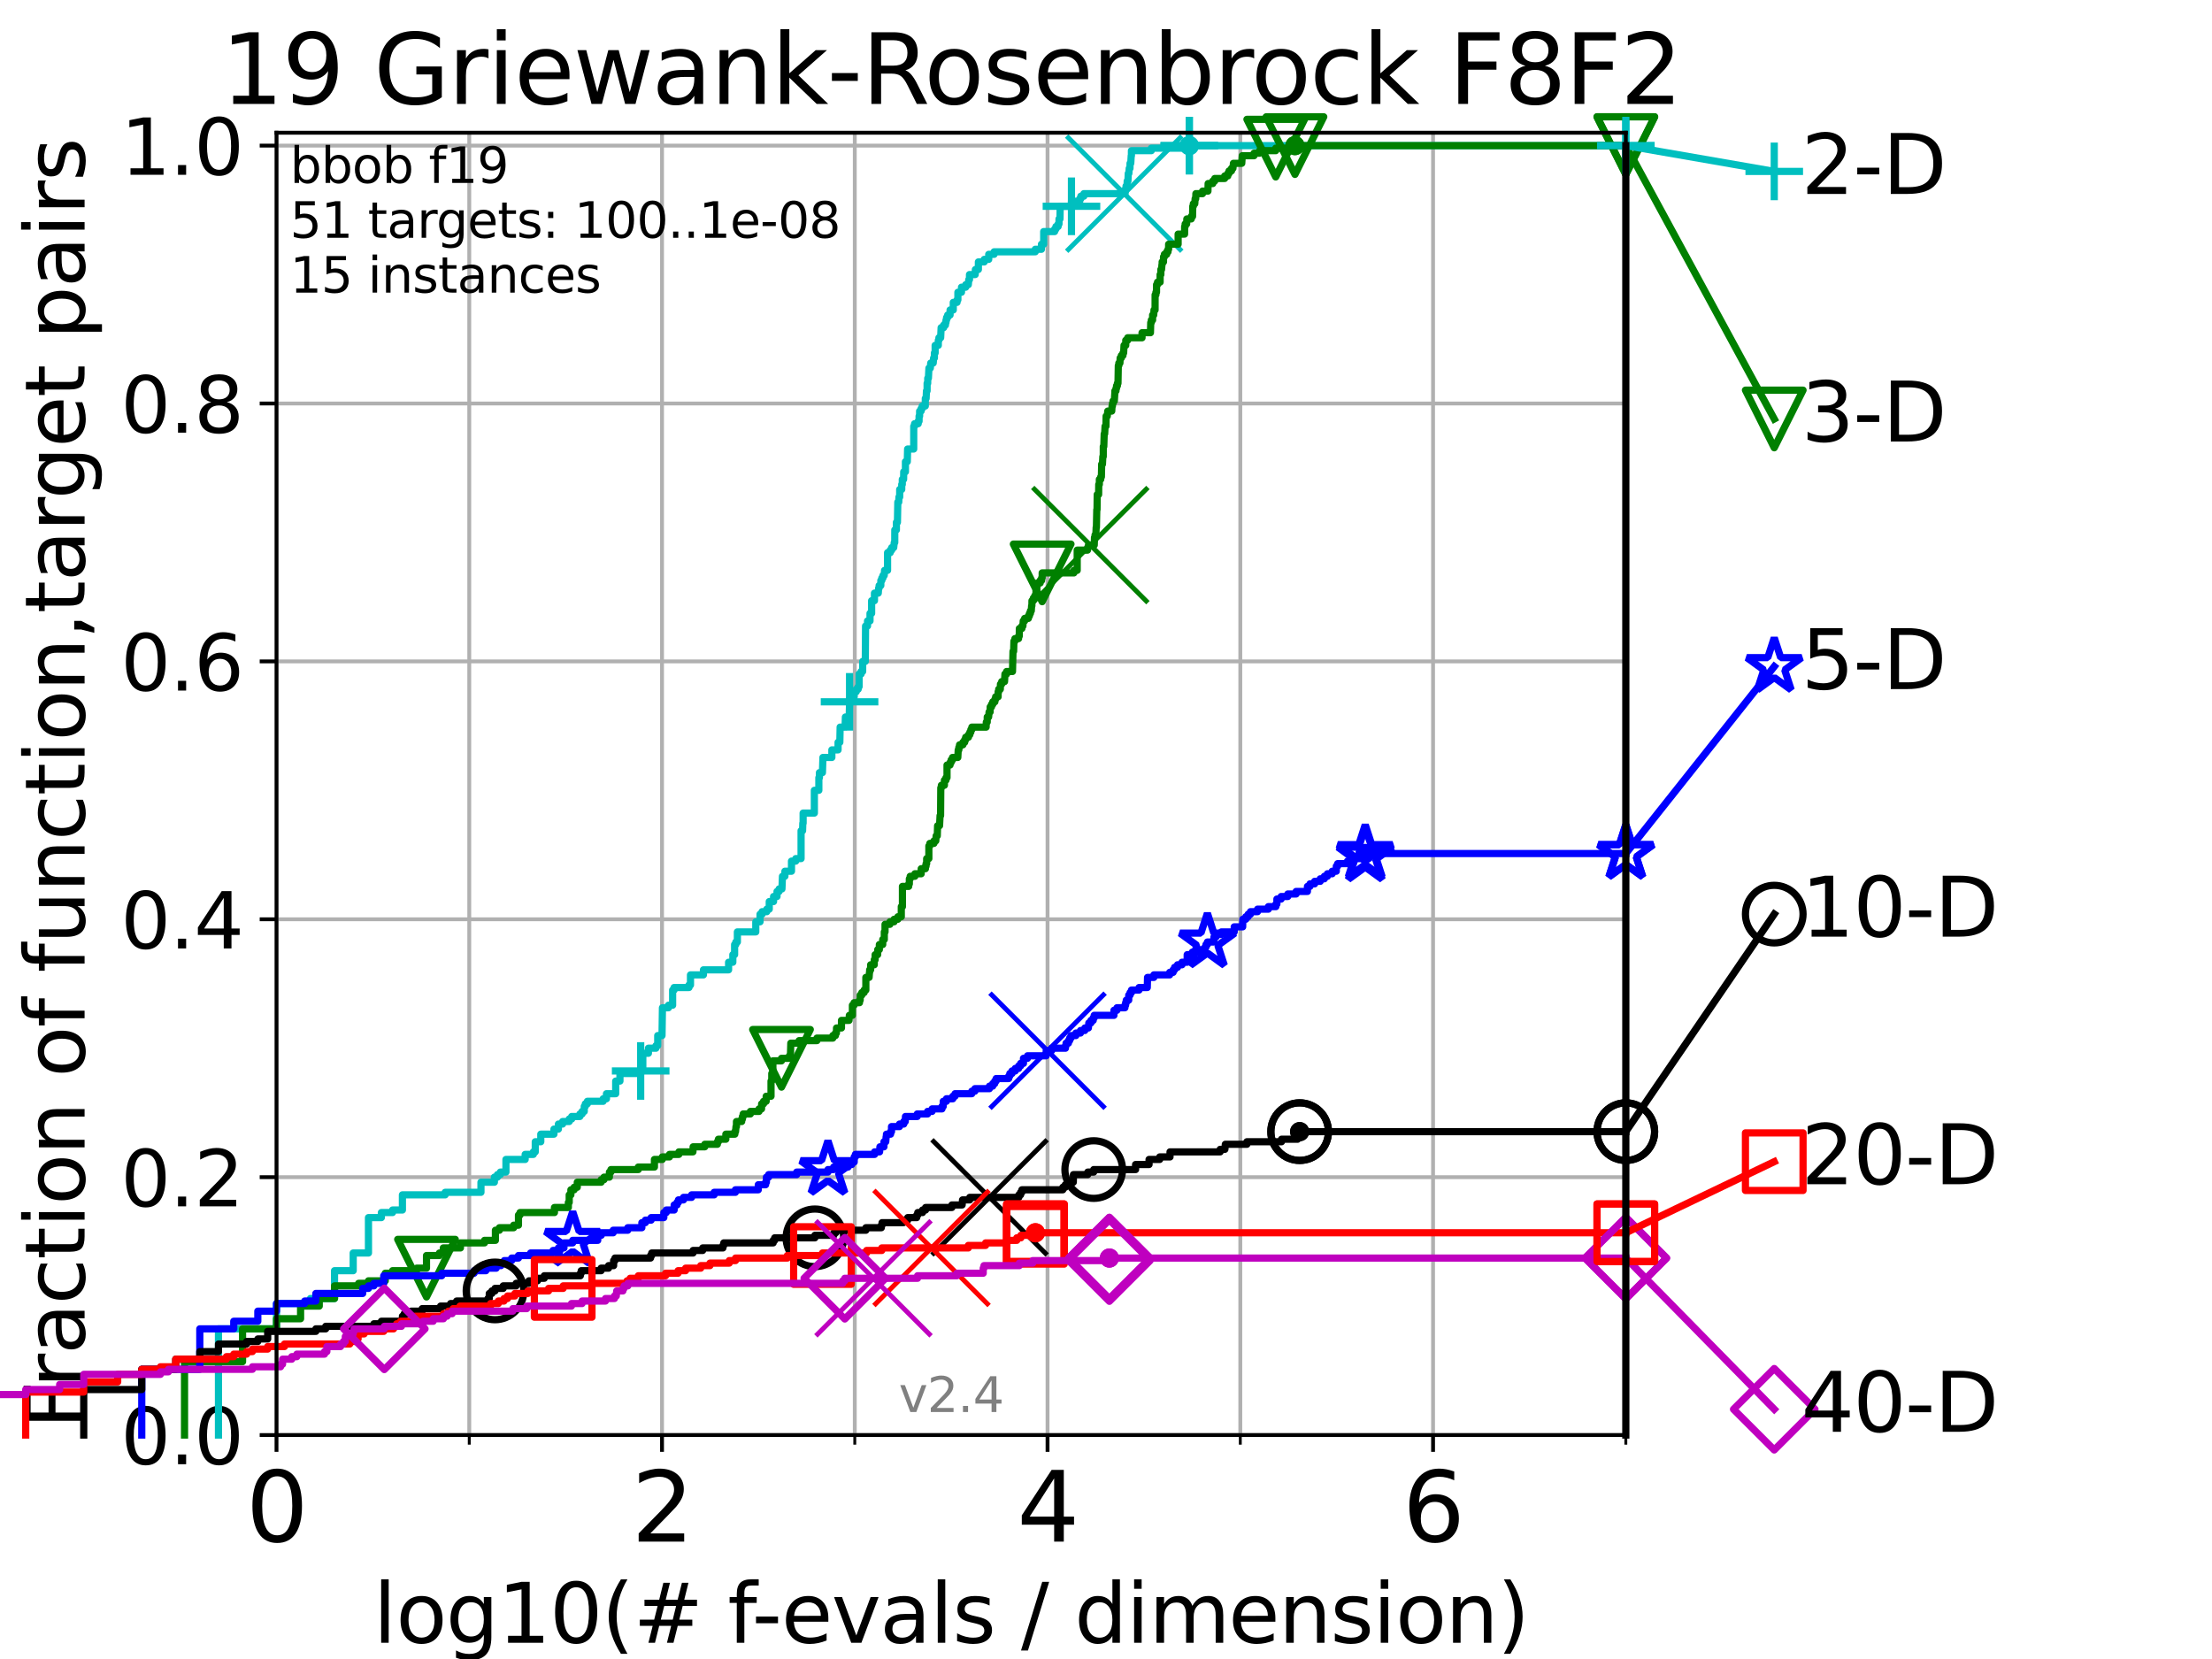<?xml version="1.0" encoding="utf-8" standalone="no"?>
<!DOCTYPE svg PUBLIC "-//W3C//DTD SVG 1.1//EN"
  "http://www.w3.org/Graphics/SVG/1.1/DTD/svg11.dtd">
<svg height="345.6pt" version="1.1" viewBox="0 0 460.8 345.6" width="460.8pt" xmlns="http://www.w3.org/2000/svg" xmlns:xlink="http://www.w3.org/1999/xlink">
 <defs>
  <style type="text/css">*{stroke-linecap:butt;stroke-linejoin:round;}</style>
 </defs>
 <g id="figure_1">
  <g id="patch_1">
   <path d="M 0 345.6 
L 460.8 345.6 
L 460.8 0 
L 0 0 
z
" style="fill:#ffffff;"/>
  </g>
  <g id="axes_1">
   <g id="patch_2">
    <path d="M 57.6 298.944 
L 338.688 298.944 
L 338.688 27.648 
L 57.6 27.648 
z
" style="fill:#ffffff;"/>
   </g>
   <g id="matplotlib.axis_1">
    <g id="xtick_1">
     <g id="line2d_1">
      <path clip-path="url(#p2edb41be21)" d="M 57.6 298.944 
L 57.6 27.648 
" style="fill:none;stroke:#b0b0b0;stroke-linecap:square;stroke-width:0.8;"/>
     </g>
     <g id="line2d_2">
      <defs>
       <path d="M 0 0 
L 0 3.5 
" id="m32623d4adb" style="stroke:#000000;stroke-width:0.8;"/>
      </defs>
      <g>
       <use style="stroke:#000000;stroke-width:0.8;" x="57.6" xlink:href="#m32623d4adb" y="298.944"/>
      </g>
     </g>
     <g id="text_1">
      <!-- 0 -->
      <g transform="translate(51.237 321.141)scale(0.2 -0.2)">
       <defs>
        <path d="M 2034 4250 
Q 1547 4250 1301 3770 
Q 1056 3291 1056 2328 
Q 1056 1369 1301 889 
Q 1547 409 2034 409 
Q 2525 409 2770 889 
Q 3016 1369 3016 2328 
Q 3016 3291 2770 3770 
Q 2525 4250 2034 4250 
z
M 2034 4750 
Q 2819 4750 3233 4129 
Q 3647 3509 3647 2328 
Q 3647 1150 3233 529 
Q 2819 -91 2034 -91 
Q 1250 -91 836 529 
Q 422 1150 422 2328 
Q 422 3509 836 4129 
Q 1250 4750 2034 4750 
z
" id="DejaVuSans-30" transform="scale(0.016)"/>
       </defs>
       <use xlink:href="#DejaVuSans-30"/>
      </g>
     </g>
    </g>
    <g id="xtick_2">
     <g id="line2d_3">
      <path clip-path="url(#p2edb41be21)" d="M 137.911 298.944 
L 137.911 27.648 
" style="fill:none;stroke:#b0b0b0;stroke-linecap:square;stroke-width:0.8;"/>
     </g>
     <g id="line2d_4">
      <g>
       <use style="stroke:#000000;stroke-width:0.8;" x="137.911" xlink:href="#m32623d4adb" y="298.944"/>
      </g>
     </g>
     <g id="text_2">
      <!-- 2 -->
      <g transform="translate(131.548 321.141)scale(0.2 -0.2)">
       <defs>
        <path d="M 1228 531 
L 3431 531 
L 3431 0 
L 469 0 
L 469 531 
Q 828 903 1448 1529 
Q 2069 2156 2228 2338 
Q 2531 2678 2651 2914 
Q 2772 3150 2772 3378 
Q 2772 3750 2511 3984 
Q 2250 4219 1831 4219 
Q 1534 4219 1204 4116 
Q 875 4013 500 3803 
L 500 4441 
Q 881 4594 1212 4672 
Q 1544 4750 1819 4750 
Q 2544 4750 2975 4387 
Q 3406 4025 3406 3419 
Q 3406 3131 3298 2873 
Q 3191 2616 2906 2266 
Q 2828 2175 2409 1742 
Q 1991 1309 1228 531 
z
" id="DejaVuSans-32" transform="scale(0.016)"/>
       </defs>
       <use xlink:href="#DejaVuSans-32"/>
      </g>
     </g>
    </g>
    <g id="xtick_3">
     <g id="line2d_5">
      <path clip-path="url(#p2edb41be21)" d="M 218.222 298.944 
L 218.222 27.648 
" style="fill:none;stroke:#b0b0b0;stroke-linecap:square;stroke-width:0.8;"/>
     </g>
     <g id="line2d_6">
      <g>
       <use style="stroke:#000000;stroke-width:0.8;" x="218.222" xlink:href="#m32623d4adb" y="298.944"/>
      </g>
     </g>
     <g id="text_3">
      <!-- 4 -->
      <g transform="translate(211.859 321.141)scale(0.2 -0.2)">
       <defs>
        <path d="M 2419 4116 
L 825 1625 
L 2419 1625 
L 2419 4116 
z
M 2253 4666 
L 3047 4666 
L 3047 1625 
L 3713 1625 
L 3713 1100 
L 3047 1100 
L 3047 0 
L 2419 0 
L 2419 1100 
L 313 1100 
L 313 1709 
L 2253 4666 
z
" id="DejaVuSans-34" transform="scale(0.016)"/>
       </defs>
       <use xlink:href="#DejaVuSans-34"/>
      </g>
     </g>
    </g>
    <g id="xtick_4">
     <g id="line2d_7">
      <path clip-path="url(#p2edb41be21)" d="M 298.533 298.944 
L 298.533 27.648 
" style="fill:none;stroke:#b0b0b0;stroke-linecap:square;stroke-width:0.8;"/>
     </g>
     <g id="line2d_8">
      <g>
       <use style="stroke:#000000;stroke-width:0.8;" x="298.533" xlink:href="#m32623d4adb" y="298.944"/>
      </g>
     </g>
     <g id="text_4">
      <!-- 6 -->
      <g transform="translate(292.17 321.141)scale(0.2 -0.2)">
       <defs>
        <path d="M 2113 2584 
Q 1688 2584 1439 2293 
Q 1191 2003 1191 1497 
Q 1191 994 1439 701 
Q 1688 409 2113 409 
Q 2538 409 2786 701 
Q 3034 994 3034 1497 
Q 3034 2003 2786 2293 
Q 2538 2584 2113 2584 
z
M 3366 4563 
L 3366 3988 
Q 3128 4100 2886 4159 
Q 2644 4219 2406 4219 
Q 1781 4219 1451 3797 
Q 1122 3375 1075 2522 
Q 1259 2794 1537 2939 
Q 1816 3084 2150 3084 
Q 2853 3084 3261 2657 
Q 3669 2231 3669 1497 
Q 3669 778 3244 343 
Q 2819 -91 2113 -91 
Q 1303 -91 875 529 
Q 447 1150 447 2328 
Q 447 3434 972 4092 
Q 1497 4750 2381 4750 
Q 2619 4750 2861 4703 
Q 3103 4656 3366 4563 
z
" id="DejaVuSans-36" transform="scale(0.016)"/>
       </defs>
       <use xlink:href="#DejaVuSans-36"/>
      </g>
     </g>
    </g>
    <g id="xtick_5">
     <g id="line2d_9">
      <path clip-path="url(#p2edb41be21)" d="M 97.755 298.944 
L 97.755 27.648 
" style="fill:none;stroke:#b0b0b0;stroke-linecap:square;stroke-width:0.8;"/>
     </g>
     <g id="line2d_10">
      <defs>
       <path d="M 0 0 
L 0 2 
" id="m100c51969e" style="stroke:#000000;stroke-width:0.6;"/>
      </defs>
      <g>
       <use style="stroke:#000000;stroke-width:0.6;" x="97.755" xlink:href="#m100c51969e" y="298.944"/>
      </g>
     </g>
    </g>
    <g id="xtick_6">
     <g id="line2d_11">
      <path clip-path="url(#p2edb41be21)" d="M 178.066 298.944 
L 178.066 27.648 
" style="fill:none;stroke:#b0b0b0;stroke-linecap:square;stroke-width:0.8;"/>
     </g>
     <g id="line2d_12">
      <g>
       <use style="stroke:#000000;stroke-width:0.6;" x="178.066" xlink:href="#m100c51969e" y="298.944"/>
      </g>
     </g>
    </g>
    <g id="xtick_7">
     <g id="line2d_13">
      <path clip-path="url(#p2edb41be21)" d="M 258.377 298.944 
L 258.377 27.648 
" style="fill:none;stroke:#b0b0b0;stroke-linecap:square;stroke-width:0.8;"/>
     </g>
     <g id="line2d_14">
      <g>
       <use style="stroke:#000000;stroke-width:0.6;" x="258.377" xlink:href="#m100c51969e" y="298.944"/>
      </g>
     </g>
    </g>
    <g id="xtick_8">
     <g id="line2d_15">
      <path clip-path="url(#p2edb41be21)" d="M 338.688 298.944 
L 338.688 27.648 
" style="fill:none;stroke:#b0b0b0;stroke-linecap:square;stroke-width:0.8;"/>
     </g>
     <g id="line2d_16">
      <g>
       <use style="stroke:#000000;stroke-width:0.6;" x="338.688" xlink:href="#m100c51969e" y="298.944"/>
      </g>
     </g>
    </g>
    <g id="text_5">
     <!-- log10(# f-evals / dimension) -->
     <g transform="translate(77.764 342.218)scale(0.17 -0.17)">
      <defs>
       <path d="M 603 4863 
L 1178 4863 
L 1178 0 
L 603 0 
L 603 4863 
z
" id="DejaVuSans-6c" transform="scale(0.016)"/>
       <path d="M 1959 3097 
Q 1497 3097 1228 2736 
Q 959 2375 959 1747 
Q 959 1119 1226 758 
Q 1494 397 1959 397 
Q 2419 397 2687 759 
Q 2956 1122 2956 1747 
Q 2956 2369 2687 2733 
Q 2419 3097 1959 3097 
z
M 1959 3584 
Q 2709 3584 3137 3096 
Q 3566 2609 3566 1747 
Q 3566 888 3137 398 
Q 2709 -91 1959 -91 
Q 1206 -91 779 398 
Q 353 888 353 1747 
Q 353 2609 779 3096 
Q 1206 3584 1959 3584 
z
" id="DejaVuSans-6f" transform="scale(0.016)"/>
       <path d="M 2906 1791 
Q 2906 2416 2648 2759 
Q 2391 3103 1925 3103 
Q 1463 3103 1205 2759 
Q 947 2416 947 1791 
Q 947 1169 1205 825 
Q 1463 481 1925 481 
Q 2391 481 2648 825 
Q 2906 1169 2906 1791 
z
M 3481 434 
Q 3481 -459 3084 -895 
Q 2688 -1331 1869 -1331 
Q 1566 -1331 1297 -1286 
Q 1028 -1241 775 -1147 
L 775 -588 
Q 1028 -725 1275 -790 
Q 1522 -856 1778 -856 
Q 2344 -856 2625 -561 
Q 2906 -266 2906 331 
L 2906 616 
Q 2728 306 2450 153 
Q 2172 0 1784 0 
Q 1141 0 747 490 
Q 353 981 353 1791 
Q 353 2603 747 3093 
Q 1141 3584 1784 3584 
Q 2172 3584 2450 3431 
Q 2728 3278 2906 2969 
L 2906 3500 
L 3481 3500 
L 3481 434 
z
" id="DejaVuSans-67" transform="scale(0.016)"/>
       <path d="M 794 531 
L 1825 531 
L 1825 4091 
L 703 3866 
L 703 4441 
L 1819 4666 
L 2450 4666 
L 2450 531 
L 3481 531 
L 3481 0 
L 794 0 
L 794 531 
z
" id="DejaVuSans-31" transform="scale(0.016)"/>
       <path d="M 1984 4856 
Q 1566 4138 1362 3434 
Q 1159 2731 1159 2009 
Q 1159 1288 1364 580 
Q 1569 -128 1984 -844 
L 1484 -844 
Q 1016 -109 783 600 
Q 550 1309 550 2009 
Q 550 2706 781 3412 
Q 1013 4119 1484 4856 
L 1984 4856 
z
" id="DejaVuSans-28" transform="scale(0.016)"/>
       <path d="M 3272 2816 
L 2363 2816 
L 2100 1772 
L 3016 1772 
L 3272 2816 
z
M 2803 4594 
L 2478 3297 
L 3391 3297 
L 3719 4594 
L 4219 4594 
L 3897 3297 
L 4872 3297 
L 4872 2816 
L 3775 2816 
L 3519 1772 
L 4513 1772 
L 4513 1294 
L 3397 1294 
L 3072 0 
L 2572 0 
L 2894 1294 
L 1978 1294 
L 1656 0 
L 1153 0 
L 1478 1294 
L 494 1294 
L 494 1772 
L 1594 1772 
L 1856 2816 
L 850 2816 
L 850 3297 
L 1978 3297 
L 2297 4594 
L 2803 4594 
z
" id="DejaVuSans-23" transform="scale(0.016)"/>
       <path id="DejaVuSans-20" transform="scale(0.016)"/>
       <path d="M 2375 4863 
L 2375 4384 
L 1825 4384 
Q 1516 4384 1395 4259 
Q 1275 4134 1275 3809 
L 1275 3500 
L 2222 3500 
L 2222 3053 
L 1275 3053 
L 1275 0 
L 697 0 
L 697 3053 
L 147 3053 
L 147 3500 
L 697 3500 
L 697 3744 
Q 697 4328 969 4595 
Q 1241 4863 1831 4863 
L 2375 4863 
z
" id="DejaVuSans-66" transform="scale(0.016)"/>
       <path d="M 313 2009 
L 1997 2009 
L 1997 1497 
L 313 1497 
L 313 2009 
z
" id="DejaVuSans-2d" transform="scale(0.016)"/>
       <path d="M 3597 1894 
L 3597 1613 
L 953 1613 
Q 991 1019 1311 708 
Q 1631 397 2203 397 
Q 2534 397 2845 478 
Q 3156 559 3463 722 
L 3463 178 
Q 3153 47 2828 -22 
Q 2503 -91 2169 -91 
Q 1331 -91 842 396 
Q 353 884 353 1716 
Q 353 2575 817 3079 
Q 1281 3584 2069 3584 
Q 2775 3584 3186 3129 
Q 3597 2675 3597 1894 
z
M 3022 2063 
Q 3016 2534 2758 2815 
Q 2500 3097 2075 3097 
Q 1594 3097 1305 2825 
Q 1016 2553 972 2059 
L 3022 2063 
z
" id="DejaVuSans-65" transform="scale(0.016)"/>
       <path d="M 191 3500 
L 800 3500 
L 1894 563 
L 2988 3500 
L 3597 3500 
L 2284 0 
L 1503 0 
L 191 3500 
z
" id="DejaVuSans-76" transform="scale(0.016)"/>
       <path d="M 2194 1759 
Q 1497 1759 1228 1600 
Q 959 1441 959 1056 
Q 959 750 1161 570 
Q 1363 391 1709 391 
Q 2188 391 2477 730 
Q 2766 1069 2766 1631 
L 2766 1759 
L 2194 1759 
z
M 3341 1997 
L 3341 0 
L 2766 0 
L 2766 531 
Q 2569 213 2275 61 
Q 1981 -91 1556 -91 
Q 1019 -91 701 211 
Q 384 513 384 1019 
Q 384 1609 779 1909 
Q 1175 2209 1959 2209 
L 2766 2209 
L 2766 2266 
Q 2766 2663 2505 2880 
Q 2244 3097 1772 3097 
Q 1472 3097 1187 3025 
Q 903 2953 641 2809 
L 641 3341 
Q 956 3463 1253 3523 
Q 1550 3584 1831 3584 
Q 2591 3584 2966 3190 
Q 3341 2797 3341 1997 
z
" id="DejaVuSans-61" transform="scale(0.016)"/>
       <path d="M 2834 3397 
L 2834 2853 
Q 2591 2978 2328 3040 
Q 2066 3103 1784 3103 
Q 1356 3103 1142 2972 
Q 928 2841 928 2578 
Q 928 2378 1081 2264 
Q 1234 2150 1697 2047 
L 1894 2003 
Q 2506 1872 2764 1633 
Q 3022 1394 3022 966 
Q 3022 478 2636 193 
Q 2250 -91 1575 -91 
Q 1294 -91 989 -36 
Q 684 19 347 128 
L 347 722 
Q 666 556 975 473 
Q 1284 391 1588 391 
Q 1994 391 2212 530 
Q 2431 669 2431 922 
Q 2431 1156 2273 1281 
Q 2116 1406 1581 1522 
L 1381 1569 
Q 847 1681 609 1914 
Q 372 2147 372 2553 
Q 372 3047 722 3315 
Q 1072 3584 1716 3584 
Q 2034 3584 2315 3537 
Q 2597 3491 2834 3397 
z
" id="DejaVuSans-73" transform="scale(0.016)"/>
       <path d="M 1625 4666 
L 2156 4666 
L 531 -594 
L 0 -594 
L 1625 4666 
z
" id="DejaVuSans-2f" transform="scale(0.016)"/>
       <path d="M 2906 2969 
L 2906 4863 
L 3481 4863 
L 3481 0 
L 2906 0 
L 2906 525 
Q 2725 213 2448 61 
Q 2172 -91 1784 -91 
Q 1150 -91 751 415 
Q 353 922 353 1747 
Q 353 2572 751 3078 
Q 1150 3584 1784 3584 
Q 2172 3584 2448 3432 
Q 2725 3281 2906 2969 
z
M 947 1747 
Q 947 1113 1208 752 
Q 1469 391 1925 391 
Q 2381 391 2643 752 
Q 2906 1113 2906 1747 
Q 2906 2381 2643 2742 
Q 2381 3103 1925 3103 
Q 1469 3103 1208 2742 
Q 947 2381 947 1747 
z
" id="DejaVuSans-64" transform="scale(0.016)"/>
       <path d="M 603 3500 
L 1178 3500 
L 1178 0 
L 603 0 
L 603 3500 
z
M 603 4863 
L 1178 4863 
L 1178 4134 
L 603 4134 
L 603 4863 
z
" id="DejaVuSans-69" transform="scale(0.016)"/>
       <path d="M 3328 2828 
Q 3544 3216 3844 3400 
Q 4144 3584 4550 3584 
Q 5097 3584 5394 3201 
Q 5691 2819 5691 2113 
L 5691 0 
L 5113 0 
L 5113 2094 
Q 5113 2597 4934 2840 
Q 4756 3084 4391 3084 
Q 3944 3084 3684 2787 
Q 3425 2491 3425 1978 
L 3425 0 
L 2847 0 
L 2847 2094 
Q 2847 2600 2669 2842 
Q 2491 3084 2119 3084 
Q 1678 3084 1418 2786 
Q 1159 2488 1159 1978 
L 1159 0 
L 581 0 
L 581 3500 
L 1159 3500 
L 1159 2956 
Q 1356 3278 1631 3431 
Q 1906 3584 2284 3584 
Q 2666 3584 2933 3390 
Q 3200 3197 3328 2828 
z
" id="DejaVuSans-6d" transform="scale(0.016)"/>
       <path d="M 3513 2113 
L 3513 0 
L 2938 0 
L 2938 2094 
Q 2938 2591 2744 2837 
Q 2550 3084 2163 3084 
Q 1697 3084 1428 2787 
Q 1159 2491 1159 1978 
L 1159 0 
L 581 0 
L 581 3500 
L 1159 3500 
L 1159 2956 
Q 1366 3272 1645 3428 
Q 1925 3584 2291 3584 
Q 2894 3584 3203 3211 
Q 3513 2838 3513 2113 
z
" id="DejaVuSans-6e" transform="scale(0.016)"/>
       <path d="M 513 4856 
L 1013 4856 
Q 1481 4119 1714 3412 
Q 1947 2706 1947 2009 
Q 1947 1309 1714 600 
Q 1481 -109 1013 -844 
L 513 -844 
Q 928 -128 1133 580 
Q 1338 1288 1338 2009 
Q 1338 2731 1133 3434 
Q 928 4138 513 4856 
z
" id="DejaVuSans-29" transform="scale(0.016)"/>
      </defs>
      <use xlink:href="#DejaVuSans-6c"/>
      <use x="27.783" xlink:href="#DejaVuSans-6f"/>
      <use x="88.965" xlink:href="#DejaVuSans-67"/>
      <use x="152.441" xlink:href="#DejaVuSans-31"/>
      <use x="216.064" xlink:href="#DejaVuSans-30"/>
      <use x="279.688" xlink:href="#DejaVuSans-28"/>
      <use x="318.701" xlink:href="#DejaVuSans-23"/>
      <use x="402.49" xlink:href="#DejaVuSans-20"/>
      <use x="434.277" xlink:href="#DejaVuSans-66"/>
      <use x="463.982" xlink:href="#DejaVuSans-2d"/>
      <use x="500.066" xlink:href="#DejaVuSans-65"/>
      <use x="561.59" xlink:href="#DejaVuSans-76"/>
      <use x="620.77" xlink:href="#DejaVuSans-61"/>
      <use x="682.049" xlink:href="#DejaVuSans-6c"/>
      <use x="709.832" xlink:href="#DejaVuSans-73"/>
      <use x="761.932" xlink:href="#DejaVuSans-20"/>
      <use x="793.719" xlink:href="#DejaVuSans-2f"/>
      <use x="827.41" xlink:href="#DejaVuSans-20"/>
      <use x="859.197" xlink:href="#DejaVuSans-64"/>
      <use x="922.674" xlink:href="#DejaVuSans-69"/>
      <use x="950.457" xlink:href="#DejaVuSans-6d"/>
      <use x="1047.869" xlink:href="#DejaVuSans-65"/>
      <use x="1109.393" xlink:href="#DejaVuSans-6e"/>
      <use x="1172.771" xlink:href="#DejaVuSans-73"/>
      <use x="1224.871" xlink:href="#DejaVuSans-69"/>
      <use x="1252.654" xlink:href="#DejaVuSans-6f"/>
      <use x="1313.836" xlink:href="#DejaVuSans-6e"/>
      <use x="1377.215" xlink:href="#DejaVuSans-29"/>
     </g>
    </g>
   </g>
   <g id="matplotlib.axis_2">
    <g id="ytick_1">
     <g id="line2d_17">
      <path clip-path="url(#p2edb41be21)" d="M 57.6 298.944 
L 338.688 298.944 
" style="fill:none;stroke:#b0b0b0;stroke-linecap:square;stroke-width:0.8;"/>
     </g>
     <g id="line2d_18">
      <defs>
       <path d="M 0 0 
L -3.5 0 
" id="m341de3d3bf" style="stroke:#000000;stroke-width:0.8;"/>
      </defs>
      <g>
       <use style="stroke:#000000;stroke-width:0.8;" x="57.6" xlink:href="#m341de3d3bf" y="298.944"/>
      </g>
     </g>
     <g id="text_6">
      <!-- 0.0 -->
      <g transform="translate(25.155 305.023)scale(0.16 -0.16)">
       <defs>
        <path d="M 684 794 
L 1344 794 
L 1344 0 
L 684 0 
L 684 794 
z
" id="DejaVuSans-2e" transform="scale(0.016)"/>
       </defs>
       <use xlink:href="#DejaVuSans-30"/>
       <use x="63.623" xlink:href="#DejaVuSans-2e"/>
       <use x="95.41" xlink:href="#DejaVuSans-30"/>
      </g>
     </g>
    </g>
    <g id="ytick_2">
     <g id="line2d_19">
      <path clip-path="url(#p2edb41be21)" d="M 57.6 245.222 
L 338.688 245.222 
" style="fill:none;stroke:#b0b0b0;stroke-linecap:square;stroke-width:0.8;"/>
     </g>
     <g id="line2d_20">
      <g>
       <use style="stroke:#000000;stroke-width:0.8;" x="57.6" xlink:href="#m341de3d3bf" y="245.222"/>
      </g>
     </g>
     <g id="text_7">
      <!-- 0.2 -->
      <g transform="translate(25.155 251.301)scale(0.16 -0.16)">
       <use xlink:href="#DejaVuSans-30"/>
       <use x="63.623" xlink:href="#DejaVuSans-2e"/>
       <use x="95.41" xlink:href="#DejaVuSans-32"/>
      </g>
     </g>
    </g>
    <g id="ytick_3">
     <g id="line2d_21">
      <path clip-path="url(#p2edb41be21)" d="M 57.6 191.5 
L 338.688 191.5 
" style="fill:none;stroke:#b0b0b0;stroke-linecap:square;stroke-width:0.8;"/>
     </g>
     <g id="line2d_22">
      <g>
       <use style="stroke:#000000;stroke-width:0.8;" x="57.6" xlink:href="#m341de3d3bf" y="191.5"/>
      </g>
     </g>
     <g id="text_8">
      <!-- 0.4 -->
      <g transform="translate(25.155 197.579)scale(0.16 -0.16)">
       <use xlink:href="#DejaVuSans-30"/>
       <use x="63.623" xlink:href="#DejaVuSans-2e"/>
       <use x="95.41" xlink:href="#DejaVuSans-34"/>
      </g>
     </g>
    </g>
    <g id="ytick_4">
     <g id="line2d_23">
      <path clip-path="url(#p2edb41be21)" d="M 57.6 137.778 
L 338.688 137.778 
" style="fill:none;stroke:#b0b0b0;stroke-linecap:square;stroke-width:0.8;"/>
     </g>
     <g id="line2d_24">
      <g>
       <use style="stroke:#000000;stroke-width:0.8;" x="57.6" xlink:href="#m341de3d3bf" y="137.778"/>
      </g>
     </g>
     <g id="text_9">
      <!-- 0.6 -->
      <g transform="translate(25.155 143.857)scale(0.16 -0.16)">
       <use xlink:href="#DejaVuSans-30"/>
       <use x="63.623" xlink:href="#DejaVuSans-2e"/>
       <use x="95.41" xlink:href="#DejaVuSans-36"/>
      </g>
     </g>
    </g>
    <g id="ytick_5">
     <g id="line2d_25">
      <path clip-path="url(#p2edb41be21)" d="M 57.6 84.056 
L 338.688 84.056 
" style="fill:none;stroke:#b0b0b0;stroke-linecap:square;stroke-width:0.8;"/>
     </g>
     <g id="line2d_26">
      <g>
       <use style="stroke:#000000;stroke-width:0.8;" x="57.6" xlink:href="#m341de3d3bf" y="84.056"/>
      </g>
     </g>
     <g id="text_10">
      <!-- 0.8 -->
      <g transform="translate(25.155 90.135)scale(0.16 -0.16)">
       <defs>
        <path d="M 2034 2216 
Q 1584 2216 1326 1975 
Q 1069 1734 1069 1313 
Q 1069 891 1326 650 
Q 1584 409 2034 409 
Q 2484 409 2743 651 
Q 3003 894 3003 1313 
Q 3003 1734 2745 1975 
Q 2488 2216 2034 2216 
z
M 1403 2484 
Q 997 2584 770 2862 
Q 544 3141 544 3541 
Q 544 4100 942 4425 
Q 1341 4750 2034 4750 
Q 2731 4750 3128 4425 
Q 3525 4100 3525 3541 
Q 3525 3141 3298 2862 
Q 3072 2584 2669 2484 
Q 3125 2378 3379 2068 
Q 3634 1759 3634 1313 
Q 3634 634 3220 271 
Q 2806 -91 2034 -91 
Q 1263 -91 848 271 
Q 434 634 434 1313 
Q 434 1759 690 2068 
Q 947 2378 1403 2484 
z
M 1172 3481 
Q 1172 3119 1398 2916 
Q 1625 2713 2034 2713 
Q 2441 2713 2670 2916 
Q 2900 3119 2900 3481 
Q 2900 3844 2670 4047 
Q 2441 4250 2034 4250 
Q 1625 4250 1398 4047 
Q 1172 3844 1172 3481 
z
" id="DejaVuSans-38" transform="scale(0.016)"/>
       </defs>
       <use xlink:href="#DejaVuSans-30"/>
       <use x="63.623" xlink:href="#DejaVuSans-2e"/>
       <use x="95.41" xlink:href="#DejaVuSans-38"/>
      </g>
     </g>
    </g>
    <g id="ytick_6">
     <g id="line2d_27">
      <path clip-path="url(#p2edb41be21)" d="M 57.6 30.334 
L 338.688 30.334 
" style="fill:none;stroke:#b0b0b0;stroke-linecap:square;stroke-width:0.8;"/>
     </g>
     <g id="line2d_28">
      <g>
       <use style="stroke:#000000;stroke-width:0.8;" x="57.6" xlink:href="#m341de3d3bf" y="30.334"/>
      </g>
     </g>
     <g id="text_11">
      <!-- 1.0 -->
      <g transform="translate(25.155 36.413)scale(0.16 -0.16)">
       <use xlink:href="#DejaVuSans-31"/>
       <use x="63.623" xlink:href="#DejaVuSans-2e"/>
       <use x="95.41" xlink:href="#DejaVuSans-30"/>
      </g>
     </g>
    </g>
    <g id="text_12">
     <!-- Fraction of function,target pairs -->
     <g transform="translate(17.62 297.681)rotate(-90)scale(0.17 -0.17)">
      <defs>
       <path d="M 628 4666 
L 3309 4666 
L 3309 4134 
L 1259 4134 
L 1259 2759 
L 3109 2759 
L 3109 2228 
L 1259 2228 
L 1259 0 
L 628 0 
L 628 4666 
z
" id="DejaVuSans-46" transform="scale(0.016)"/>
       <path d="M 2631 2963 
Q 2534 3019 2420 3045 
Q 2306 3072 2169 3072 
Q 1681 3072 1420 2755 
Q 1159 2438 1159 1844 
L 1159 0 
L 581 0 
L 581 3500 
L 1159 3500 
L 1159 2956 
Q 1341 3275 1631 3429 
Q 1922 3584 2338 3584 
Q 2397 3584 2469 3576 
Q 2541 3569 2628 3553 
L 2631 2963 
z
" id="DejaVuSans-72" transform="scale(0.016)"/>
       <path d="M 3122 3366 
L 3122 2828 
Q 2878 2963 2633 3030 
Q 2388 3097 2138 3097 
Q 1578 3097 1268 2742 
Q 959 2388 959 1747 
Q 959 1106 1268 751 
Q 1578 397 2138 397 
Q 2388 397 2633 464 
Q 2878 531 3122 666 
L 3122 134 
Q 2881 22 2623 -34 
Q 2366 -91 2075 -91 
Q 1284 -91 818 406 
Q 353 903 353 1747 
Q 353 2603 823 3093 
Q 1294 3584 2113 3584 
Q 2378 3584 2631 3529 
Q 2884 3475 3122 3366 
z
" id="DejaVuSans-63" transform="scale(0.016)"/>
       <path d="M 1172 4494 
L 1172 3500 
L 2356 3500 
L 2356 3053 
L 1172 3053 
L 1172 1153 
Q 1172 725 1289 603 
Q 1406 481 1766 481 
L 2356 481 
L 2356 0 
L 1766 0 
Q 1100 0 847 248 
Q 594 497 594 1153 
L 594 3053 
L 172 3053 
L 172 3500 
L 594 3500 
L 594 4494 
L 1172 4494 
z
" id="DejaVuSans-74" transform="scale(0.016)"/>
       <path d="M 544 1381 
L 544 3500 
L 1119 3500 
L 1119 1403 
Q 1119 906 1312 657 
Q 1506 409 1894 409 
Q 2359 409 2629 706 
Q 2900 1003 2900 1516 
L 2900 3500 
L 3475 3500 
L 3475 0 
L 2900 0 
L 2900 538 
Q 2691 219 2414 64 
Q 2138 -91 1772 -91 
Q 1169 -91 856 284 
Q 544 659 544 1381 
z
M 1991 3584 
L 1991 3584 
z
" id="DejaVuSans-75" transform="scale(0.016)"/>
       <path d="M 750 794 
L 1409 794 
L 1409 256 
L 897 -744 
L 494 -744 
L 750 256 
L 750 794 
z
" id="DejaVuSans-2c" transform="scale(0.016)"/>
       <path d="M 1159 525 
L 1159 -1331 
L 581 -1331 
L 581 3500 
L 1159 3500 
L 1159 2969 
Q 1341 3281 1617 3432 
Q 1894 3584 2278 3584 
Q 2916 3584 3314 3078 
Q 3713 2572 3713 1747 
Q 3713 922 3314 415 
Q 2916 -91 2278 -91 
Q 1894 -91 1617 61 
Q 1341 213 1159 525 
z
M 3116 1747 
Q 3116 2381 2855 2742 
Q 2594 3103 2138 3103 
Q 1681 3103 1420 2742 
Q 1159 2381 1159 1747 
Q 1159 1113 1420 752 
Q 1681 391 2138 391 
Q 2594 391 2855 752 
Q 3116 1113 3116 1747 
z
" id="DejaVuSans-70" transform="scale(0.016)"/>
      </defs>
      <use xlink:href="#DejaVuSans-46"/>
      <use x="50.27" xlink:href="#DejaVuSans-72"/>
      <use x="91.383" xlink:href="#DejaVuSans-61"/>
      <use x="152.662" xlink:href="#DejaVuSans-63"/>
      <use x="207.643" xlink:href="#DejaVuSans-74"/>
      <use x="246.852" xlink:href="#DejaVuSans-69"/>
      <use x="274.635" xlink:href="#DejaVuSans-6f"/>
      <use x="335.816" xlink:href="#DejaVuSans-6e"/>
      <use x="399.195" xlink:href="#DejaVuSans-20"/>
      <use x="430.982" xlink:href="#DejaVuSans-6f"/>
      <use x="492.164" xlink:href="#DejaVuSans-66"/>
      <use x="527.369" xlink:href="#DejaVuSans-20"/>
      <use x="559.156" xlink:href="#DejaVuSans-66"/>
      <use x="594.361" xlink:href="#DejaVuSans-75"/>
      <use x="657.74" xlink:href="#DejaVuSans-6e"/>
      <use x="721.119" xlink:href="#DejaVuSans-63"/>
      <use x="776.1" xlink:href="#DejaVuSans-74"/>
      <use x="815.309" xlink:href="#DejaVuSans-69"/>
      <use x="843.092" xlink:href="#DejaVuSans-6f"/>
      <use x="904.273" xlink:href="#DejaVuSans-6e"/>
      <use x="967.652" xlink:href="#DejaVuSans-2c"/>
      <use x="999.439" xlink:href="#DejaVuSans-74"/>
      <use x="1038.648" xlink:href="#DejaVuSans-61"/>
      <use x="1099.928" xlink:href="#DejaVuSans-72"/>
      <use x="1139.291" xlink:href="#DejaVuSans-67"/>
      <use x="1202.768" xlink:href="#DejaVuSans-65"/>
      <use x="1264.291" xlink:href="#DejaVuSans-74"/>
      <use x="1303.5" xlink:href="#DejaVuSans-20"/>
      <use x="1335.287" xlink:href="#DejaVuSans-70"/>
      <use x="1398.764" xlink:href="#DejaVuSans-61"/>
      <use x="1460.043" xlink:href="#DejaVuSans-69"/>
      <use x="1487.826" xlink:href="#DejaVuSans-72"/>
      <use x="1528.939" xlink:href="#DejaVuSans-73"/>
     </g>
    </g>
   </g>
   <g id="line2d_29">
    <defs>
     <path d="M 0 1.5 
C 0.398 1.5 0.779 1.342 1.061 1.061 
C 1.342 0.779 1.5 0.398 1.5 0 
C 1.5 -0.398 1.342 -0.779 1.061 -1.061 
C 0.779 -1.342 0.398 -1.5 0 -1.5 
C -0.398 -1.5 -0.779 -1.342 -1.061 -1.061 
C -1.342 -0.779 -1.5 -0.398 -1.5 0 
C -1.5 0.398 -1.342 0.779 -1.061 1.061 
C -0.779 1.342 -0.398 1.5 0 1.5 
z
" id="m07326fd853" style="stroke:#00bfbf;"/>
    </defs>
    <g>
     <use style="fill:#00bfbf;stroke:#00bfbf;" x="247.753" xlink:href="#m07326fd853" y="30.334"/>
     <use style="fill:#00bfbf;stroke:#00bfbf;" x="247.753" xlink:href="#m07326fd853" y="30.334"/>
    </g>
   </g>
   <g id="line2d_30">
    <path d="M 45.512 298.944 
L 45.512 276.823 
L 57.6 276.823 
L 57.6 271.556 
L 64.671 271.556 
L 64.671 270.503 
L 69.688 270.503 
L 69.688 264.709 
L 73.579 264.709 
L 73.579 261.023 
L 76.759 261.023 
L 76.759 253.649 
L 79.447 253.649 
L 79.447 252.596 
L 81.776 252.596 
L 81.776 252.069 
L 83.83 252.069 
L 83.83 248.909 
L 92.738 248.909 
L 92.738 248.382 
L 100.193 248.382 
L 100.193 246.275 
L 102.989 246.275 
L 102.989 245.222 
L 103.623 245.222 
L 103.623 244.695 
L 104.235 244.695 
L 104.235 244.169 
L 105.398 244.169 
L 105.398 241.535 
L 109.402 241.535 
L 109.402 240.482 
L 111.105 240.482 
L 111.105 239.955 
L 111.506 239.955 
L 111.506 237.848 
L 112.656 237.848 
L 112.656 236.268 
L 115.397 236.268 
L 115.397 235.215 
L 116.323 235.215 
L 116.323 234.162 
L 117.203 234.162 
L 117.203 233.635 
L 118.577 233.635 
L 118.577 233.108 
L 119.097 233.108 
L 119.097 232.582 
L 120.806 232.582 
L 120.806 232.055 
L 121.265 232.055 
L 121.265 231.528 
L 121.712 231.528 
L 121.712 230.475 
L 121.931 230.475 
L 121.931 229.948 
L 122.362 229.948 
L 122.362 229.421 
L 125.648 229.421 
L 125.648 228.895 
L 126.338 228.895 
L 126.338 227.841 
L 128.26 227.841 
L 128.26 225.208 
L 129.147 225.208 
L 129.147 223.628 
L 133.466 223.628 
L 133.466 223.101 
L 133.91 223.101 
L 133.91 219.414 
L 135.077 219.414 
L 135.077 218.361 
L 136.645 218.361 
L 136.645 217.834 
L 137.016 217.834 
L 137.016 215.728 
L 137.911 215.728 
L 137.998 209.934 
L 139.253 209.934 
L 139.253 209.407 
L 140.119 209.407 
L 140.119 206.247 
L 140.424 206.247 
L 140.424 205.721 
L 143.528 205.721 
L 143.528 205.194 
L 143.841 205.194 
L 143.841 203.087 
L 146.538 203.087 
L 146.538 202.034 
L 151.779 202.034 
L 151.779 200.454 
L 152.662 200.454 
L 152.662 198.874 
L 153.032 198.874 
L 153.032 196.767 
L 153.287 196.767 
L 153.287 196.24 
L 153.609 196.24 
L 153.609 194.133 
L 157.444 194.133 
L 157.444 192.027 
L 158.331 192.027 
L 158.331 190.447 
L 158.758 190.447 
L 158.758 189.92 
L 159.733 189.92 
L 159.733 189.393 
L 160.249 189.393 
L 160.249 187.813 
L 161.146 187.813 
L 161.146 186.76 
L 161.867 186.76 
L 161.867 185.706 
L 162.303 185.706 
L 162.303 185.18 
L 162.896 185.18 
L 163 182.546 
L 163.51 182.546 
L 163.51 181.493 
L 164.881 181.493 
L 164.881 179.386 
L 165.768 179.386 
L 165.768 178.86 
L 166.879 178.86 
L 166.879 173.066 
L 167.191 173.066 
L 167.24 171.486 
L 167.304 171.486 
L 167.304 169.379 
L 169.645 169.379 
L 169.645 164.639 
L 170.581 164.639 
L 170.581 162.006 
L 170.701 162.006 
L 170.701 160.952 
L 171.328 160.952 
L 171.43 157.792 
L 173.292 157.792 
L 173.292 156.212 
L 174.584 156.212 
L 174.584 154.632 
L 174.953 154.632 
L 175.015 151.472 
L 176.044 151.472 
L 176.112 149.365 
L 176.904 149.365 
L 176.996 145.678 
L 177.678 145.678 
L 177.678 145.152 
L 177.944 145.152 
L 177.944 144.098 
L 178.369 144.098 
L 178.369 143.572 
L 178.775 143.572 
L 178.775 143.045 
L 178.967 143.045 
L 178.967 140.411 
L 179.384 140.411 
L 179.384 139.885 
L 179.705 139.885 
L 179.72 137.778 
L 180.259 137.778 
L 180.313 130.404 
L 180.722 130.404 
L 180.722 129.351 
L 181.239 129.351 
L 181.239 127.771 
L 181.577 127.771 
L 181.577 125.138 
L 182.166 125.138 
L 182.166 123.558 
L 182.961 123.558 
L 183.033 122.504 
L 183.138 122.504 
L 183.138 121.977 
L 183.493 121.977 
L 183.493 120.924 
L 183.702 120.924 
L 183.702 120.397 
L 183.94 120.397 
L 183.94 119.871 
L 184.2 119.871 
L 184.267 118.817 
L 184.897 118.817 
L 184.897 115.131 
L 185.448 115.131 
L 185.448 114.604 
L 185.754 114.604 
L 185.754 114.077 
L 186.175 114.077 
L 186.285 113.024 
L 186.393 113.024 
L 186.404 110.39 
L 186.736 110.39 
L 186.736 108.81 
L 186.952 108.81 
L 187.03 104.597 
L 187.227 104.597 
L 187.264 103.543 
L 187.422 103.543 
L 187.422 101.963 
L 187.846 101.963 
L 187.846 100.91 
L 187.965 100.91 
L 187.965 99.857 
L 188.239 99.857 
L 188.263 98.277 
L 188.619 98.277 
L 188.619 96.17 
L 189.006 96.17 
L 189.071 93.536 
L 190.345 93.536 
L 190.349 88.796 
L 190.521 88.796 
L 190.521 88.27 
L 191.277 88.27 
L 191.277 87.743 
L 191.46 87.743 
L 191.46 86.69 
L 191.573 86.69 
L 191.573 85.636 
L 191.888 85.636 
L 191.888 85.109 
L 192.107 85.109 
L 192.107 84.583 
L 192.758 84.583 
L 192.758 83.003 
L 192.93 83.003 
L 193 81.423 
L 193.133 81.423 
L 193.133 79.843 
L 193.257 79.843 
L 193.265 78.789 
L 193.406 78.789 
L 193.511 76.682 
L 193.807 76.682 
L 193.885 75.629 
L 194.408 75.629 
L 194.487 74.576 
L 194.652 74.576 
L 194.652 73.522 
L 194.807 73.522 
L 194.807 71.942 
L 195.468 71.942 
L 195.468 70.889 
L 195.59 70.889 
L 195.59 70.362 
L 195.957 70.362 
L 196.053 68.255 
L 196.577 68.255 
L 196.577 67.729 
L 196.95 67.729 
L 196.95 67.202 
L 197.068 67.202 
L 197.068 66.675 
L 197.185 66.675 
L 197.185 66.149 
L 197.416 66.149 
L 197.416 65.622 
L 197.918 65.622 
L 197.918 64.569 
L 198.584 64.569 
L 198.584 62.989 
L 199.372 62.989 
L 199.372 62.462 
L 199.546 62.462 
L 199.546 60.882 
L 200.296 60.882 
L 200.296 59.829 
L 201.177 59.829 
L 201.177 59.302 
L 201.72 59.302 
L 201.812 58.248 
L 201.963 58.248 
L 201.963 57.195 
L 203.153 57.195 
L 203.19 56.142 
L 203.815 56.142 
L 203.815 54.562 
L 205.034 54.562 
L 205.034 54.035 
L 205.969 54.035 
L 205.969 52.982 
L 207.092 52.982 
L 207.092 52.455 
L 215.667 52.455 
L 215.667 51.928 
L 216.955 51.928 
L 216.955 50.875 
L 217.421 50.875 
L 217.421 48.241 
L 219.697 48.241 
L 219.697 47.715 
L 219.976 47.715 
L 219.976 47.188 
L 220.426 47.188 
L 220.426 46.661 
L 220.61 46.661 
L 220.61 45.608 
L 220.815 45.608 
L 220.857 42.975 
L 223.205 42.975 
L 223.205 41.921 
L 224.93 41.921 
L 224.93 41.395 
L 225.161 41.395 
L 225.161 40.868 
L 225.791 40.868 
L 225.791 40.341 
L 234.372 40.341 
L 234.464 39.288 
L 234.574 39.288 
L 234.574 38.761 
L 234.777 38.761 
L 234.814 37.708 
L 234.975 37.708 
L 235.036 36.128 
L 235.166 36.128 
L 235.235 35.074 
L 235.394 35.074 
L 235.408 34.021 
L 235.558 34.021 
L 235.652 32.441 
L 235.696 32.441 
L 235.696 31.387 
L 239.844 31.387 
L 239.844 30.861 
L 247.753 30.861 
L 247.753 30.334 
L 338.688 30.334 
L 338.688 30.334 
" style="fill:none;stroke:#00bfbf;stroke-linecap:square;stroke-width:1.5;"/>
   </g>
   <g id="line2d_31">
    <defs>
     <path d="M -6 0 
L 6 0 
M 0 6 
L 0 -6 
" id="mbe1d77cf4a" style="stroke:#00bfbf;stroke-width:1.5;"/>
    </defs>
    <g>
     <use style="fill-opacity:0;stroke:#00bfbf;stroke-width:1.5;" x="133.466" xlink:href="#mbe1d77cf4a" y="223.101"/>
     <use style="fill-opacity:0;stroke:#00bfbf;stroke-width:1.5;" x="176.978" xlink:href="#mbe1d77cf4a" y="146.205"/>
     <use style="fill-opacity:0;stroke:#00bfbf;stroke-width:1.5;" x="223.205" xlink:href="#mbe1d77cf4a" y="42.975"/>
     <use style="fill-opacity:0;stroke:#00bfbf;stroke-width:1.5;" x="247.753" xlink:href="#mbe1d77cf4a" y="30.334"/>
     <use style="fill-opacity:0;stroke:#00bfbf;stroke-width:1.5;" x="247.753" xlink:href="#mbe1d77cf4a" y="30.334"/>
     <use style="fill-opacity:0;stroke:#00bfbf;stroke-width:1.5;" x="338.688" xlink:href="#mbe1d77cf4a" y="30.334"/>
    </g>
   </g>
   <g id="line2d_32">
    <path style="fill:none;stroke:#00bfbf;stroke-linecap:square;stroke-width:1.5;"/>
    <g/>
   </g>
   <g id="line2d_33">
    <path clip-path="url(#p2edb41be21)" d="M 234.201 40.341 
" style="fill:none;stroke:#00bfbf;stroke-linecap:square;stroke-width:1.5;"/>
    <defs>
     <path d="M -12 12 
L 12 -12 
M -12 -12 
L 12 12 
" id="me0777b59b5" style="stroke:#00bfbf;"/>
    </defs>
    <g clip-path="url(#p2edb41be21)">
     <use style="fill:#00bfbf;stroke:#00bfbf;" x="234.201" xlink:href="#me0777b59b5" y="40.341"/>
    </g>
   </g>
   <g id="line2d_34">
    <defs>
     <path d="M 0 1.5 
C 0.398 1.5 0.779 1.342 1.061 1.061 
C 1.342 0.779 1.5 0.398 1.5 0 
C 1.5 -0.398 1.342 -0.779 1.061 -1.061 
C 0.779 -1.342 0.398 -1.5 0 -1.5 
C -0.398 -1.5 -0.779 -1.342 -1.061 -1.061 
C -1.342 -0.779 -1.5 -0.398 -1.5 0 
C -1.5 0.398 -1.342 0.779 -1.061 1.061 
C -0.779 1.342 -0.398 1.5 0 1.5 
z
" id="ma12f4ff21b" style="stroke:#008000;"/>
    </defs>
    <g>
     <use style="fill:#008000;stroke:#008000;" x="269.764" xlink:href="#ma12f4ff21b" y="30.334"/>
     <use style="fill:#008000;stroke:#008000;" x="269.764" xlink:href="#ma12f4ff21b" y="30.334"/>
    </g>
   </g>
   <g id="line2d_35">
    <path d="M 38.441 298.944 
L 38.441 283.67 
L 50.529 283.67 
L 50.529 276.823 
L 57.6 276.823 
L 57.6 274.716 
L 62.617 274.716 
L 62.617 272.083 
L 66.508 272.083 
L 66.508 270.503 
L 69.688 270.503 
L 69.688 267.87 
L 74.705 267.87 
L 74.705 267.343 
L 76.759 267.343 
L 76.759 266.816 
L 80.259 266.816 
L 80.259 265.236 
L 81.776 265.236 
L 81.776 264.709 
L 86.793 264.709 
L 86.793 264.183 
L 88.847 264.183 
L 88.847 261.549 
L 91.535 261.549 
L 91.535 261.023 
L 92.347 261.023 
L 92.347 259.969 
L 95.918 259.969 
L 95.918 258.916 
L 100.935 258.916 
L 100.935 258.389 
L 103.203 258.389 
L 103.203 256.282 
L 104.034 256.282 
L 104.034 255.756 
L 107.009 255.756 
L 107.009 255.229 
L 108.006 255.229 
L 108.006 253.122 
L 108.326 253.122 
L 108.326 252.596 
L 115.502 252.596 
L 115.502 251.542 
L 118.4 251.542 
L 118.4 250.489 
L 118.577 250.489 
L 118.577 248.909 
L 118.925 248.909 
L 118.925 247.855 
L 119.603 247.855 
L 119.603 247.329 
L 120.255 247.329 
L 120.255 246.275 
L 125.232 246.275 
L 125.232 245.749 
L 125.823 245.749 
L 125.823 245.222 
L 126.948 245.222 
L 126.948 244.169 
L 127.272 244.169 
L 127.272 243.642 
L 132.971 243.642 
L 132.971 243.115 
L 136.33 243.115 
L 136.33 241.535 
L 137.969 241.535 
L 137.969 241.009 
L 139.467 241.009 
L 139.467 240.482 
L 141.426 240.482 
L 141.426 239.955 
L 144.351 239.955 
L 144.391 238.902 
L 146.819 238.902 
L 146.819 238.375 
L 149.438 238.375 
L 149.438 237.848 
L 149.647 237.848 
L 149.647 237.322 
L 151.206 237.322 
L 151.206 236.268 
L 153.081 236.268 
L 153.081 235.742 
L 153.227 235.742 
L 153.323 234.688 
L 153.419 234.688 
L 153.419 233.635 
L 154.507 233.635 
L 154.507 233.108 
L 154.663 233.108 
L 154.663 232.582 
L 154.819 232.582 
L 154.819 232.055 
L 156.318 232.055 
L 156.318 231.528 
L 158.123 231.528 
L 158.123 231.001 
L 158.644 231.001 
L 158.661 229.948 
L 159.064 229.948 
L 159.064 229.421 
L 159.608 229.421 
L 159.608 228.368 
L 160.617 228.368 
L 160.617 225.208 
L 160.774 225.208 
L 160.774 223.628 
L 161.008 223.628 
L 161.008 220.994 
L 162.799 220.994 
L 162.799 220.468 
L 164.448 220.468 
L 164.448 219.941 
L 164.663 219.941 
L 164.738 217.308 
L 166.471 217.308 
L 166.471 216.781 
L 170.183 216.781 
L 170.183 216.254 
L 173.493 216.254 
L 173.493 215.728 
L 174.036 215.728 
L 174.036 215.201 
L 174.247 215.201 
L 174.262 214.148 
L 175.294 214.148 
L 175.294 212.567 
L 176.869 212.567 
L 176.931 211.514 
L 177.571 211.514 
L 177.571 209.407 
L 177.92 209.407 
L 177.92 208.881 
L 179.044 208.881 
L 179.044 208.354 
L 179.192 208.354 
L 179.192 207.301 
L 179.532 207.301 
L 179.532 206.774 
L 180.011 206.774 
L 180.011 206.247 
L 180.372 206.247 
L 180.372 203.614 
L 181.051 203.614 
L 181.124 202.56 
L 181.163 202.56 
L 181.163 202.034 
L 181.371 202.034 
L 181.371 200.98 
L 182.124 200.98 
L 182.124 199.927 
L 182.308 199.927 
L 182.308 198.874 
L 182.833 198.874 
L 182.846 197.82 
L 183.183 197.82 
L 183.183 196.767 
L 183.888 196.767 
L 183.888 195.714 
L 184.218 195.714 
L 184.218 194.133 
L 184.369 194.133 
L 184.369 192.553 
L 185.387 192.553 
L 185.387 192.027 
L 186.259 192.027 
L 186.259 191.5 
L 187.044 191.5 
L 187.044 190.973 
L 187.756 190.973 
L 187.756 188.867 
L 187.994 188.867 
L 187.994 184.653 
L 189.299 184.653 
L 189.299 184.126 
L 189.433 184.126 
L 189.433 183.073 
L 189.608 183.073 
L 189.608 182.546 
L 190.588 182.546 
L 190.588 182.02 
L 191.903 182.02 
L 191.903 180.966 
L 192.785 180.966 
L 192.785 180.44 
L 192.915 180.44 
L 192.915 179.913 
L 193.043 179.913 
L 193.043 178.86 
L 193.498 178.86 
L 193.498 176.226 
L 193.696 176.226 
L 193.696 175.699 
L 194.552 175.699 
L 194.552 175.173 
L 194.941 175.173 
L 195.016 174.119 
L 195.252 174.119 
L 195.319 172.013 
L 195.727 172.013 
L 195.832 169.906 
L 195.941 169.906 
L 195.983 164.112 
L 196.107 164.112 
L 196.107 163.586 
L 196.736 163.586 
L 196.736 162.532 
L 197.058 162.532 
L 197.058 162.006 
L 197.281 162.006 
L 197.281 159.372 
L 197.911 159.372 
L 197.911 158.846 
L 198.133 158.846 
L 198.133 158.319 
L 198.425 158.319 
L 198.425 157.792 
L 199.531 157.792 
L 199.614 156.212 
L 199.747 156.212 
L 199.747 155.685 
L 199.889 155.685 
L 199.889 155.159 
L 200.594 155.159 
L 200.594 154.632 
L 200.961 154.632 
L 200.961 154.105 
L 201.171 154.105 
L 201.171 153.579 
L 201.747 153.579 
L 201.747 153.052 
L 202.035 153.052 
L 202.035 152.525 
L 202.244 152.525 
L 202.244 151.999 
L 202.457 151.999 
L 202.457 151.472 
L 205.428 151.472 
L 205.467 150.419 
L 205.659 150.419 
L 205.659 149.365 
L 205.949 149.365 
L 206.047 148.312 
L 206.263 148.312 
L 206.273 147.258 
L 206.55 147.258 
L 206.55 146.732 
L 206.814 146.732 
L 206.814 146.205 
L 207.248 146.205 
L 207.248 145.678 
L 207.409 145.678 
L 207.409 145.152 
L 207.927 145.152 
L 207.927 144.098 
L 208.047 144.098 
L 208.047 143.572 
L 208.384 143.572 
L 208.411 142.518 
L 208.674 142.518 
L 208.674 141.992 
L 209.264 141.992 
L 209.349 140.411 
L 209.694 140.411 
L 209.694 139.885 
L 210.922 139.885 
L 211.026 135.671 
L 211.159 135.671 
L 211.218 133.565 
L 211.422 133.565 
L 211.422 133.038 
L 212.188 133.038 
L 212.188 132.511 
L 212.331 132.511 
L 212.348 130.931 
L 212.878 130.931 
L 212.878 130.404 
L 213.09 130.404 
L 213.157 129.351 
L 213.452 129.351 
L 213.452 128.824 
L 214.229 128.824 
L 214.229 128.298 
L 214.453 128.298 
L 214.453 127.771 
L 214.657 127.771 
L 214.657 127.244 
L 214.838 127.244 
L 214.903 126.191 
L 214.96 126.191 
L 214.976 125.138 
L 215.256 125.138 
L 215.256 124.611 
L 215.568 124.611 
L 215.568 124.084 
L 215.813 124.084 
L 215.813 123.031 
L 215.969 123.031 
L 216.059 121.451 
L 216.685 121.451 
L 216.685 120.924 
L 216.987 120.924 
L 216.987 120.397 
L 217.101 120.397 
L 217.103 119.344 
L 223.713 119.344 
L 223.713 118.817 
L 224.401 118.817 
L 224.401 114.604 
L 226.549 114.604 
L 226.549 114.077 
L 226.743 114.077 
L 226.743 113.55 
L 227.952 113.55 
L 228.001 111.97 
L 228.119 111.97 
L 228.119 111.444 
L 228.285 111.444 
L 228.351 109.864 
L 228.403 109.864 
L 228.48 106.177 
L 228.533 106.177 
L 228.571 103.017 
L 228.865 103.017 
L 228.887 100.91 
L 229.017 100.91 
L 229.017 99.857 
L 229.303 99.857 
L 229.303 99.33 
L 229.44 99.33 
L 229.497 96.697 
L 229.663 96.697 
L 229.739 95.116 
L 229.827 95.116 
L 229.833 93.01 
L 229.943 93.01 
L 230.025 90.376 
L 230.123 90.376 
L 230.205 88.796 
L 230.389 88.796 
L 230.426 86.69 
L 230.667 86.69 
L 230.763 85.636 
L 231.597 85.636 
L 231.663 84.583 
L 231.738 84.583 
L 231.738 84.056 
L 231.865 84.056 
L 231.865 83.529 
L 232.136 83.529 
L 232.234 81.949 
L 232.251 81.949 
L 232.251 81.423 
L 232.479 81.423 
L 232.479 80.896 
L 232.594 80.896 
L 232.594 80.369 
L 232.774 80.369 
L 232.774 79.843 
L 232.897 79.843 
L 232.963 76.156 
L 233.076 76.156 
L 233.076 75.629 
L 233.301 75.629 
L 233.348 74.576 
L 233.595 74.576 
L 233.595 74.049 
L 233.934 74.049 
L 233.934 73.522 
L 234.074 73.522 
L 234.155 71.942 
L 234.515 71.942 
L 234.515 70.889 
L 234.916 70.889 
L 234.916 70.362 
L 237.907 70.362 
L 237.907 69.309 
L 239.659 69.309 
L 239.719 67.202 
L 239.839 67.202 
L 239.839 66.675 
L 240.107 66.675 
L 240.107 65.622 
L 240.338 65.622 
L 240.403 64.569 
L 240.622 64.569 
L 240.631 61.409 
L 240.798 61.409 
L 240.798 60.882 
L 240.923 60.882 
L 240.931 59.302 
L 241.129 59.302 
L 241.129 58.775 
L 241.672 58.775 
L 241.674 57.195 
L 241.827 57.195 
L 241.827 56.142 
L 241.97 56.142 
L 242.061 55.088 
L 242.097 55.088 
L 242.097 54.562 
L 242.377 54.562 
L 242.377 53.508 
L 242.562 53.508 
L 242.562 52.982 
L 243.044 52.982 
L 243.044 52.455 
L 243.318 52.455 
L 243.318 51.928 
L 243.446 51.928 
L 243.446 50.875 
L 245.426 50.875 
L 245.426 48.768 
L 246.769 48.768 
L 246.783 47.188 
L 246.887 47.188 
L 246.887 46.661 
L 247.203 46.661 
L 247.237 45.608 
L 248.161 45.608 
L 248.161 45.081 
L 248.431 45.081 
L 248.473 42.975 
L 248.588 42.975 
L 248.588 42.448 
L 248.894 42.448 
L 248.966 41.395 
L 249.09 41.395 
L 249.126 40.341 
L 250.513 40.341 
L 250.513 39.814 
L 251.637 39.814 
L 251.674 38.234 
L 252.647 38.234 
L 252.647 37.708 
L 253.058 37.708 
L 253.058 37.181 
L 255.121 37.181 
L 255.121 36.654 
L 255.771 36.654 
L 255.771 36.128 
L 256.032 36.128 
L 256.032 35.601 
L 256.545 35.601 
L 256.545 35.074 
L 256.841 35.074 
L 256.946 34.021 
L 258.683 34.021 
L 258.784 32.441 
L 261.235 32.441 
L 261.235 31.914 
L 262.383 31.914 
L 262.383 31.387 
L 265.758 31.387 
L 265.758 30.861 
L 269.764 30.861 
L 269.764 30.334 
L 338.688 30.334 
L 338.688 30.334 
" style="fill:none;stroke:#008000;stroke-linecap:square;stroke-width:1.5;"/>
   </g>
   <g id="line2d_36">
    <defs>
     <path d="M -0 6 
L 6 -6 
L -6 -6 
z
" id="m109e8181cb" style="stroke:#008000;stroke-linejoin:miter;stroke-width:1.5;"/>
    </defs>
    <g>
     <use style="fill-opacity:0;stroke:#008000;stroke-linejoin:miter;stroke-width:1.5;" x="88.847" xlink:href="#m109e8181cb" y="264.183"/>
     <use style="fill-opacity:0;stroke:#008000;stroke-linejoin:miter;stroke-width:1.5;" x="162.799" xlink:href="#m109e8181cb" y="220.468"/>
     <use style="fill-opacity:0;stroke:#008000;stroke-linejoin:miter;stroke-width:1.5;" x="217.103" xlink:href="#m109e8181cb" y="119.344"/>
     <use style="fill-opacity:0;stroke:#008000;stroke-linejoin:miter;stroke-width:1.5;" x="265.758" xlink:href="#m109e8181cb" y="30.861"/>
     <use style="fill-opacity:0;stroke:#008000;stroke-linejoin:miter;stroke-width:1.5;" x="269.764" xlink:href="#m109e8181cb" y="30.334"/>
     <use style="fill-opacity:0;stroke:#008000;stroke-linejoin:miter;stroke-width:1.5;" x="338.688" xlink:href="#m109e8181cb" y="30.334"/>
    </g>
   </g>
   <g id="line2d_37">
    <path style="fill:none;stroke:#008000;stroke-linecap:square;stroke-width:1.5;"/>
    <g/>
   </g>
   <g id="line2d_38">
    <path clip-path="url(#p2edb41be21)" d="M 227.13 113.55 
" style="fill:none;stroke:#008000;stroke-linecap:square;stroke-width:1.5;"/>
    <defs>
     <path d="M -12 12 
L 12 -12 
M -12 -12 
L 12 12 
" id="mad09015385" style="stroke:#008000;"/>
    </defs>
    <g clip-path="url(#p2edb41be21)">
     <use style="fill:#008000;stroke:#008000;" x="227.13" xlink:href="#mad09015385" y="113.55"/>
    </g>
   </g>
   <g id="line2d_39">
    <defs>
     <path d="M 0 1.5 
C 0.398 1.5 0.779 1.342 1.061 1.061 
C 1.342 0.779 1.5 0.398 1.5 0 
C 1.5 -0.398 1.342 -0.779 1.061 -1.061 
C 0.779 -1.342 0.398 -1.5 0 -1.5 
C -0.398 -1.5 -0.779 -1.342 -1.061 -1.061 
C -1.342 -0.779 -1.5 -0.398 -1.5 0 
C -1.5 0.398 -1.342 0.779 -1.061 1.061 
C -0.779 1.342 -0.398 1.5 0 1.5 
z
" id="m082906a251" style="stroke:#0000ff;"/>
    </defs>
    <g>
     <use style="fill:#0000ff;stroke:#0000ff;" x="284.405" xlink:href="#m082906a251" y="177.806"/>
     <use style="fill:#0000ff;stroke:#0000ff;" x="284.405" xlink:href="#m082906a251" y="177.806"/>
    </g>
   </g>
   <g id="line2d_40">
    <path d="M 29.533 298.944 
L 29.533 285.25 
L 41.621 285.25 
L 41.621 276.823 
L 48.692 276.823 
L 48.692 275.243 
L 53.709 275.243 
L 53.709 273.136 
L 57.6 273.136 
L 57.6 271.556 
L 63.468 271.556 
L 63.468 271.03 
L 65.797 271.03 
L 65.797 269.45 
L 75.556 269.45 
L 75.556 268.396 
L 76.759 268.396 
L 76.759 267.87 
L 77.885 267.87 
L 77.885 267.343 
L 79.939 267.343 
L 79.939 265.763 
L 92.027 265.763 
L 92.027 265.236 
L 98.772 265.236 
L 98.772 264.709 
L 101.223 264.709 
L 101.223 264.183 
L 103.372 264.183 
L 103.372 263.656 
L 104.355 263.656 
L 104.355 263.129 
L 105.057 263.129 
L 105.057 262.603 
L 106.594 262.603 
L 106.594 262.076 
L 108.006 262.076 
L 108.006 261.549 
L 110.527 261.549 
L 110.527 261.023 
L 115.206 261.023 
L 115.206 260.496 
L 116.323 260.496 
L 116.323 259.969 
L 117.486 259.969 
L 117.486 258.916 
L 119.301 258.916 
L 119.301 258.389 
L 124.52 258.389 
L 124.52 257.336 
L 125.256 257.336 
L 125.256 256.809 
L 127.737 256.809 
L 127.737 256.282 
L 130.77 256.282 
L 130.77 255.756 
L 133.712 255.756 
L 133.712 254.702 
L 134.45 254.702 
L 134.45 254.176 
L 135.642 254.176 
L 135.642 253.649 
L 138.29 253.649 
L 138.29 252.596 
L 138.795 252.596 
L 138.795 252.069 
L 140.439 252.069 
L 140.439 251.016 
L 141.032 251.016 
L 141.032 250.489 
L 141.321 250.489 
L 141.321 249.962 
L 142.379 249.962 
L 142.379 249.436 
L 144.075 249.436 
L 144.075 248.909 
L 148.771 248.909 
L 148.771 248.382 
L 153.193 248.382 
L 153.193 247.855 
L 157.965 247.855 
L 157.965 246.802 
L 159.487 246.802 
L 159.487 246.275 
L 159.658 246.275 
L 159.658 245.222 
L 160.123 245.222 
L 160.123 244.695 
L 165.964 244.695 
L 165.964 244.169 
L 172.477 244.169 
L 172.477 243.642 
L 173.662 243.642 
L 173.662 243.115 
L 176.669 243.115 
L 176.669 242.589 
L 177.441 242.589 
L 177.441 242.062 
L 177.947 242.062 
L 177.947 241.009 
L 178.195 241.009 
L 178.195 240.482 
L 182.202 240.482 
L 182.202 239.955 
L 183.238 239.955 
L 183.302 238.902 
L 184.145 238.902 
L 184.145 237.848 
L 184.52 237.848 
L 184.599 236.795 
L 184.661 236.795 
L 184.661 236.268 
L 185.524 236.268 
L 185.524 235.742 
L 185.716 235.742 
L 185.716 234.688 
L 187.377 234.688 
L 187.377 234.162 
L 188.268 234.162 
L 188.268 233.635 
L 188.582 233.635 
L 188.624 232.582 
L 191.08 232.582 
L 191.08 232.055 
L 193.232 232.055 
L 193.232 231.528 
L 194.172 231.528 
L 194.172 231.001 
L 196.23 231.001 
L 196.23 230.475 
L 196.495 230.475 
L 196.495 229.421 
L 197.161 229.421 
L 197.161 228.895 
L 198.492 228.895 
L 198.492 228.368 
L 198.953 228.368 
L 198.953 227.841 
L 202.443 227.841 
L 202.443 227.315 
L 203.096 227.315 
L 203.096 226.788 
L 206.118 226.788 
L 206.118 226.261 
L 206.805 226.261 
L 206.805 225.735 
L 207.22 225.735 
L 207.22 225.208 
L 207.515 225.208 
L 207.515 224.681 
L 210.14 224.681 
L 210.14 224.155 
L 210.367 224.155 
L 210.367 223.628 
L 210.817 223.628 
L 210.817 223.101 
L 211.494 223.101 
L 211.494 222.575 
L 212.202 222.575 
L 212.202 222.048 
L 212.62 222.048 
L 212.62 221.521 
L 213.207 221.521 
L 213.207 220.468 
L 214.051 220.468 
L 214.051 219.941 
L 217.932 219.941 
L 217.939 218.888 
L 219.072 218.888 
L 219.072 218.361 
L 221.953 218.361 
L 221.953 217.834 
L 222.078 217.834 
L 222.078 217.308 
L 222.572 217.308 
L 222.572 216.781 
L 222.825 216.781 
L 222.825 216.254 
L 223.098 216.254 
L 223.098 215.728 
L 224.128 215.728 
L 224.128 215.201 
L 225.086 215.201 
L 225.086 214.674 
L 225.985 214.674 
L 225.985 214.148 
L 226.733 214.148 
L 226.821 213.094 
L 227.268 213.094 
L 227.268 212.567 
L 227.733 212.567 
L 227.733 212.041 
L 227.942 212.041 
L 227.942 211.514 
L 232.058 211.514 
L 232.058 210.461 
L 232.684 210.461 
L 232.684 209.934 
L 234.337 209.934 
L 234.337 209.407 
L 234.486 209.407 
L 234.486 208.881 
L 234.623 208.881 
L 234.623 208.354 
L 235.134 208.354 
L 235.134 207.301 
L 235.413 207.301 
L 235.413 206.774 
L 235.706 206.774 
L 235.706 206.247 
L 237.285 206.247 
L 237.285 205.721 
L 238.999 205.721 
L 239.054 203.614 
L 240.369 203.614 
L 240.369 203.087 
L 243.667 203.087 
L 243.667 202.56 
L 244.383 202.56 
L 244.383 202.034 
L 244.688 202.034 
L 244.688 201.507 
L 245.304 201.507 
L 245.304 200.98 
L 246.233 200.98 
L 246.233 200.454 
L 247.302 200.454 
L 247.312 198.874 
L 248.382 198.874 
L 248.382 198.347 
L 250.317 198.347 
L 250.317 197.82 
L 251.027 197.82 
L 251.027 197.294 
L 251.229 197.294 
L 251.229 196.767 
L 251.523 196.767 
L 251.523 196.24 
L 252.859 196.24 
L 252.886 195.187 
L 253.319 195.187 
L 253.319 194.66 
L 254.451 194.66 
L 254.451 194.133 
L 257.109 194.133 
L 257.109 193.08 
L 258.872 193.08 
L 258.896 191.5 
L 259.524 191.5 
L 259.524 190.973 
L 260.014 190.973 
L 260.014 190.447 
L 260.496 190.447 
L 260.496 189.92 
L 261.97 189.92 
L 261.97 189.393 
L 264.225 189.393 
L 264.225 188.867 
L 265.784 188.867 
L 265.784 188.34 
L 266 188.34 
L 266 187.287 
L 266.889 187.287 
L 266.889 186.76 
L 268.273 186.76 
L 268.273 186.233 
L 270.008 186.233 
L 270.008 185.706 
L 272.363 185.706 
L 272.365 184.653 
L 272.89 184.653 
L 272.89 184.126 
L 273.863 184.126 
L 273.863 183.6 
L 275.03 183.6 
L 275.03 183.073 
L 275.891 183.073 
L 275.891 182.546 
L 276.52 182.546 
L 276.52 182.02 
L 277.527 182.02 
L 277.527 181.493 
L 278.377 181.493 
L 278.377 180.44 
L 278.653 180.44 
L 278.653 179.913 
L 280.708 179.913 
L 280.708 179.386 
L 281.797 179.386 
L 281.797 178.86 
L 283.603 178.86 
L 283.603 178.333 
L 284.405 178.333 
L 284.405 177.806 
L 338.688 177.806 
L 338.688 177.806 
" style="fill:none;stroke:#0000ff;stroke-linecap:square;stroke-width:1.5;"/>
   </g>
   <g id="line2d_41">
    <defs>
     <path d="M 0 -6 
L -1.347 -1.854 
L -5.706 -1.854 
L -2.18 0.708 
L -3.527 4.854 
L -0 2.292 
L 3.527 4.854 
L 2.18 0.708 
L 5.706 -1.854 
L 1.347 -1.854 
z
" id="me9a2288999" style="stroke:#0000ff;stroke-linejoin:bevel;stroke-width:1.5;"/>
    </defs>
    <g>
     <use style="fill-opacity:0;stroke:#0000ff;stroke-linejoin:bevel;stroke-width:1.5;" x="119.301" xlink:href="#me9a2288999" y="258.389"/>
     <use style="fill-opacity:0;stroke:#0000ff;stroke-linejoin:bevel;stroke-width:1.5;" x="172.477" xlink:href="#me9a2288999" y="243.642"/>
     <use style="fill-opacity:0;stroke:#0000ff;stroke-linejoin:bevel;stroke-width:1.5;" x="251.523" xlink:href="#me9a2288999" y="196.24"/>
     <use style="fill-opacity:0;stroke:#0000ff;stroke-linejoin:bevel;stroke-width:1.5;" x="284.405" xlink:href="#me9a2288999" y="178.333"/>
     <use style="fill-opacity:0;stroke:#0000ff;stroke-linejoin:bevel;stroke-width:1.5;" x="284.405" xlink:href="#me9a2288999" y="177.806"/>
     <use style="fill-opacity:0;stroke:#0000ff;stroke-linejoin:bevel;stroke-width:1.5;" x="338.688" xlink:href="#me9a2288999" y="177.806"/>
    </g>
   </g>
   <g id="line2d_42">
    <path style="fill:none;stroke:#0000ff;stroke-linecap:square;stroke-width:1.5;"/>
    <g/>
   </g>
   <g id="line2d_43">
    <path clip-path="url(#p2edb41be21)" d="M 218.222 218.888 
" style="fill:none;stroke:#0000ff;stroke-linecap:square;stroke-width:1.5;"/>
    <defs>
     <path d="M -12 12 
L 12 -12 
M -12 -12 
L 12 12 
" id="m993b16eee3" style="stroke:#0000ff;"/>
    </defs>
    <g clip-path="url(#p2edb41be21)">
     <use style="fill:#0000ff;stroke:#0000ff;" x="218.222" xlink:href="#m993b16eee3" y="218.888"/>
    </g>
   </g>
   <g id="line2d_44">
    <defs>
     <path d="M 0 1.5 
C 0.398 1.5 0.779 1.342 1.061 1.061 
C 1.342 0.779 1.5 0.398 1.5 0 
C 1.5 -0.398 1.342 -0.779 1.061 -1.061 
C 0.779 -1.342 0.398 -1.5 0 -1.5 
C -0.398 -1.5 -0.779 -1.342 -1.061 -1.061 
C -1.342 -0.779 -1.5 -0.398 -1.5 0 
C -1.5 0.398 -1.342 0.779 -1.061 1.061 
C -0.779 1.342 -0.398 1.5 0 1.5 
z
" id="md84a389a45" style="stroke:#000000;"/>
    </defs>
    <g>
     <use style="stroke:#000000;" x="270.741" xlink:href="#md84a389a45" y="235.742"/>
     <use style="stroke:#000000;" x="270.741" xlink:href="#md84a389a45" y="235.742"/>
    </g>
   </g>
   <g id="line2d_45">
    <path d="M 17.445 298.944 
L 17.445 289.464 
L 29.533 289.464 
L 29.533 285.25 
L 36.604 285.25 
L 36.604 283.143 
L 41.621 283.143 
L 41.621 281.563 
L 45.512 281.563 
L 45.512 279.983 
L 51.38 279.983 
L 51.38 279.457 
L 53.709 279.457 
L 53.709 278.93 
L 55.763 278.93 
L 55.763 277.35 
L 65.797 277.35 
L 65.797 276.823 
L 67.851 276.823 
L 67.851 276.296 
L 77.885 276.296 
L 77.885 275.77 
L 79.447 275.77 
L 79.447 275.243 
L 83.83 275.243 
L 83.83 274.19 
L 84.213 274.19 
L 84.213 273.663 
L 85.667 273.663 
L 85.667 273.136 
L 87.952 273.136 
L 87.952 272.61 
L 91.783 272.61 
L 91.783 272.083 
L 93.864 272.083 
L 93.864 271.556 
L 95.125 271.556 
L 95.125 271.03 
L 101.647 271.03 
L 101.647 270.503 
L 101.924 270.503 
L 101.924 269.45 
L 102.465 269.45 
L 102.465 268.923 
L 103.118 268.923 
L 103.118 268.396 
L 104.826 268.396 
L 104.826 267.87 
L 107.515 267.87 
L 107.515 267.343 
L 110.189 267.343 
L 110.189 266.816 
L 111.975 266.816 
L 111.975 266.289 
L 113.383 266.289 
L 113.383 265.763 
L 120.899 265.763 
L 120.899 265.236 
L 121.083 265.236 
L 121.083 264.709 
L 125.22 264.709 
L 125.22 264.183 
L 126.773 264.183 
L 126.773 263.656 
L 127.83 263.656 
L 127.83 262.603 
L 128.108 262.603 
L 128.108 262.076 
L 135.522 262.076 
L 135.522 261.549 
L 135.761 261.549 
L 135.761 261.023 
L 144.379 261.023 
L 144.379 260.496 
L 146.378 260.496 
L 146.378 259.969 
L 150.599 259.969 
L 150.599 259.443 
L 150.775 259.443 
L 150.775 258.916 
L 161.068 258.916 
L 161.068 258.389 
L 161.384 258.389 
L 161.384 257.862 
L 169.758 257.862 
L 169.758 257.336 
L 173.693 257.336 
L 173.693 256.809 
L 174.122 256.809 
L 174.122 256.282 
L 180.38 256.282 
L 180.38 255.756 
L 183.598 255.756 
L 183.598 255.229 
L 183.75 255.229 
L 183.75 254.702 
L 188.211 254.702 
L 188.211 254.176 
L 189.095 254.176 
L 189.095 253.649 
L 190.967 253.649 
L 190.967 253.122 
L 191.185 253.122 
L 191.185 252.596 
L 192.184 252.596 
L 192.184 252.069 
L 192.818 252.069 
L 192.818 251.542 
L 198.296 251.542 
L 198.296 251.016 
L 200.43 251.016 
L 200.511 249.962 
L 202.015 249.962 
L 202.015 249.436 
L 212.238 249.436 
L 212.238 248.909 
L 212.606 248.909 
L 212.606 248.382 
L 212.876 248.382 
L 212.876 247.855 
L 221.405 247.855 
L 221.405 247.329 
L 221.917 247.329 
L 221.917 246.802 
L 223.05 246.802 
L 223.05 246.275 
L 223.591 246.275 
L 223.612 244.695 
L 226.603 244.695 
L 226.603 244.169 
L 227.841 244.169 
L 227.841 243.642 
L 236.561 243.642 
L 236.561 242.589 
L 239.369 242.589 
L 239.369 241.535 
L 241.59 241.535 
L 241.59 241.009 
L 243.736 241.009 
L 243.736 239.955 
L 254.183 239.955 
L 254.183 239.428 
L 255.168 239.428 
L 255.258 238.375 
L 259.75 238.375 
L 259.75 237.848 
L 266.964 237.848 
L 266.964 237.322 
L 270.307 237.322 
L 270.307 236.795 
L 270.741 236.795 
L 270.741 235.742 
L 338.688 235.742 
L 338.688 235.742 
" style="fill:none;stroke:#000000;stroke-linecap:square;stroke-width:1.5;"/>
   </g>
   <g id="line2d_46">
    <defs>
     <path d="M 0 6 
C 1.591 6 3.117 5.368 4.243 4.243 
C 5.368 3.117 6 1.591 6 0 
C 6 -1.591 5.368 -3.117 4.243 -4.243 
C 3.117 -5.368 1.591 -6 0 -6 
C -1.591 -6 -3.117 -5.368 -4.243 -4.243 
C -5.368 -3.117 -6 -1.591 -6 0 
C -6 1.591 -5.368 3.117 -4.243 4.243 
C -3.117 5.368 -1.591 6 0 6 
z
" id="m3d017383c8" style="stroke:#000000;stroke-width:1.5;"/>
    </defs>
    <g>
     <use style="fill-opacity:0;stroke:#000000;stroke-width:1.5;" x="103.118" xlink:href="#m3d017383c8" y="268.923"/>
     <use style="fill-opacity:0;stroke:#000000;stroke-width:1.5;" x="169.758" xlink:href="#m3d017383c8" y="257.862"/>
     <use style="fill-opacity:0;stroke:#000000;stroke-width:1.5;" x="227.841" xlink:href="#m3d017383c8" y="243.642"/>
     <use style="fill-opacity:0;stroke:#000000;stroke-width:1.5;" x="270.741" xlink:href="#m3d017383c8" y="235.742"/>
     <use style="fill-opacity:0;stroke:#000000;stroke-width:1.5;" x="270.741" xlink:href="#m3d017383c8" y="235.742"/>
     <use style="fill-opacity:0;stroke:#000000;stroke-width:1.5;" x="338.688" xlink:href="#m3d017383c8" y="235.742"/>
    </g>
   </g>
   <g id="line2d_47">
    <path style="fill:none;stroke:#000000;stroke-linecap:square;stroke-width:1.5;"/>
    <g/>
   </g>
   <g id="line2d_48">
    <path clip-path="url(#p2edb41be21)" d="M 206.134 249.436 
" style="fill:none;stroke:#000000;stroke-linecap:square;stroke-width:1.5;"/>
    <defs>
     <path d="M -12 12 
L 12 -12 
M -12 -12 
L 12 12 
" id="maebf444a0c" style="stroke:#000000;"/>
    </defs>
    <g clip-path="url(#p2edb41be21)">
     <use style="stroke:#000000;" x="206.134" xlink:href="#maebf444a0c" y="249.436"/>
    </g>
   </g>
   <g id="line2d_49">
    <defs>
     <path d="M 0 1.5 
C 0.398 1.5 0.779 1.342 1.061 1.061 
C 1.342 0.779 1.5 0.398 1.5 0 
C 1.5 -0.398 1.342 -0.779 1.061 -1.061 
C 0.779 -1.342 0.398 -1.5 0 -1.5 
C -0.398 -1.5 -0.779 -1.342 -1.061 -1.061 
C -1.342 -0.779 -1.5 -0.398 -1.5 0 
C -1.5 0.398 -1.342 0.779 -1.061 1.061 
C -0.779 1.342 -0.398 1.5 0 1.5 
z
" id="me69a1ebf34" style="stroke:#ff0000;"/>
    </defs>
    <g>
     <use style="fill:#ff0000;stroke:#ff0000;" x="215.696" xlink:href="#me69a1ebf34" y="256.809"/>
     <use style="fill:#ff0000;stroke:#ff0000;" x="215.696" xlink:href="#me69a1ebf34" y="256.809"/>
    </g>
   </g>
   <g id="line2d_50">
    <path d="M 5.357 298.944 
L 5.357 289.99 
L 17.445 289.99 
L 17.445 287.884 
L 24.516 287.884 
L 24.516 286.304 
L 29.533 286.304 
L 29.533 285.25 
L 33.424 285.25 
L 33.424 284.723 
L 36.604 284.723 
L 36.604 283.143 
L 47.174 283.143 
L 47.174 282.617 
L 48.692 282.617 
L 48.692 282.09 
L 51.38 282.09 
L 51.38 281.563 
L 52.583 281.563 
L 52.583 281.037 
L 55.763 281.037 
L 55.763 280.51 
L 59.262 280.51 
L 59.262 279.983 
L 72.868 279.983 
L 72.868 279.457 
L 74.263 279.457 
L 74.263 278.93 
L 74.596 278.93 
L 74.596 277.877 
L 75.864 277.877 
L 75.864 277.35 
L 79.939 277.35 
L 79.939 276.823 
L 81.993 276.823 
L 81.993 276.296 
L 82.627 276.296 
L 82.627 275.77 
L 83.438 275.77 
L 83.438 275.243 
L 86.183 275.243 
L 86.183 274.716 
L 86.518 274.716 
L 86.518 274.19 
L 92.386 274.19 
L 92.386 273.663 
L 93.422 273.663 
L 93.422 273.136 
L 94.401 273.136 
L 94.401 272.61 
L 95.821 272.61 
L 95.821 272.083 
L 102.196 272.083 
L 102.196 271.556 
L 103.809 271.556 
L 103.809 271.03 
L 105 271.03 
L 105 270.503 
L 105.733 270.503 
L 105.733 269.976 
L 107.264 269.976 
L 107.264 269.45 
L 109.974 269.45 
L 109.974 268.923 
L 114.284 268.923 
L 114.284 268.396 
L 117.317 268.396 
L 117.317 267.87 
L 123.334 267.87 
L 123.334 267.343 
L 130.625 267.343 
L 130.625 266.816 
L 131.275 266.816 
L 131.275 266.289 
L 132.975 266.289 
L 132.975 265.763 
L 138.653 265.763 
L 138.653 265.236 
L 141.257 265.236 
L 141.257 264.709 
L 142.825 264.709 
L 142.825 264.183 
L 145.971 264.183 
L 145.971 263.656 
L 147.893 263.656 
L 147.893 263.129 
L 151.921 263.129 
L 151.921 262.603 
L 153.226 262.603 
L 153.226 262.076 
L 164.022 262.076 
L 164.022 261.549 
L 171.33 261.549 
L 171.33 261.023 
L 180.528 261.023 
L 180.528 260.496 
L 183.691 260.496 
L 183.691 259.969 
L 201.714 259.969 
L 201.714 259.443 
L 205.318 259.443 
L 205.318 258.916 
L 209.748 258.916 
L 209.748 258.389 
L 211.813 258.389 
L 211.813 257.862 
L 212.665 257.862 
L 212.665 257.336 
L 215.696 257.336 
L 215.696 256.809 
L 338.688 256.809 
" style="fill:none;stroke:#ff0000;stroke-linecap:square;stroke-width:1.5;"/>
   </g>
   <g id="line2d_51">
    <defs>
     <path d="M -6 6 
L 6 6 
L 6 -6 
L -6 -6 
z
" id="mac22c2ecf4" style="stroke:#ff0000;stroke-linejoin:miter;stroke-width:1.5;"/>
    </defs>
    <g>
     <use style="fill-opacity:0;stroke:#ff0000;stroke-linejoin:miter;stroke-width:1.5;" x="117.317" xlink:href="#mac22c2ecf4" y="268.396"/>
     <use style="fill-opacity:0;stroke:#ff0000;stroke-linejoin:miter;stroke-width:1.5;" x="171.33" xlink:href="#mac22c2ecf4" y="261.549"/>
     <use style="fill-opacity:0;stroke:#ff0000;stroke-linejoin:miter;stroke-width:1.5;" x="215.696" xlink:href="#mac22c2ecf4" y="257.336"/>
     <use style="fill-opacity:0;stroke:#ff0000;stroke-linejoin:miter;stroke-width:1.5;" x="215.696" xlink:href="#mac22c2ecf4" y="256.809"/>
     <use style="fill-opacity:0;stroke:#ff0000;stroke-linejoin:miter;stroke-width:1.5;" x="215.696" xlink:href="#mac22c2ecf4" y="256.809"/>
     <use style="fill-opacity:0;stroke:#ff0000;stroke-linejoin:miter;stroke-width:1.5;" x="338.688" xlink:href="#mac22c2ecf4" y="256.809"/>
    </g>
   </g>
   <g id="line2d_52">
    <path style="fill:none;stroke:#ff0000;stroke-linecap:square;stroke-width:1.5;"/>
    <g/>
   </g>
   <g id="line2d_53">
    <path clip-path="url(#p2edb41be21)" d="M 194.046 259.969 
" style="fill:none;stroke:#ff0000;stroke-linecap:square;stroke-width:1.5;"/>
    <defs>
     <path d="M -12 12 
L 12 -12 
M -12 -12 
L 12 12 
" id="m177a31a36e" style="stroke:#ff0000;"/>
    </defs>
    <g clip-path="url(#p2edb41be21)">
     <use style="fill:#ff0000;stroke:#ff0000;" x="194.046" xlink:href="#m177a31a36e" y="259.969"/>
    </g>
   </g>
   <g id="line2d_54">
    <defs>
     <path d="M 0 1.5 
C 0.398 1.5 0.779 1.342 1.061 1.061 
C 1.342 0.779 1.5 0.398 1.5 0 
C 1.5 -0.398 1.342 -0.779 1.061 -1.061 
C 0.779 -1.342 0.398 -1.5 0 -1.5 
C -0.398 -1.5 -0.779 -1.342 -1.061 -1.061 
C -1.342 -0.779 -1.5 -0.398 -1.5 0 
C -1.5 0.398 -1.342 0.779 -1.061 1.061 
C -0.779 1.342 -0.398 1.5 0 1.5 
z
" id="mf8df8766bc" style="stroke:#bf00bf;"/>
    </defs>
    <g>
     <use style="fill:#bf00bf;stroke:#bf00bf;" x="231.102" xlink:href="#mf8df8766bc" y="262.076"/>
     <use style="fill:#bf00bf;stroke:#bf00bf;" x="231.102" xlink:href="#mf8df8766bc" y="262.076"/>
    </g>
   </g>
   <g id="line2d_55">
    <path d="M -1 290.517 
L 5.357 290.517 
L 5.357 289.464 
L 12.428 289.464 
L 12.428 288.41 
L 17.445 288.41 
L 17.445 286.304 
L 33.424 286.304 
L 33.424 285.777 
L 35.086 285.777 
L 35.086 285.25 
L 52.583 285.25 
L 52.583 284.723 
L 58.451 284.723 
L 58.451 284.197 
L 58.861 284.197 
L 58.861 283.143 
L 60.78 283.143 
L 60.78 282.617 
L 61.837 282.617 
L 61.837 282.09 
L 67.607 282.09 
L 67.607 281.563 
L 68.091 281.563 
L 68.091 280.51 
L 70.949 280.51 
L 70.949 279.983 
L 71.547 279.983 
L 71.547 279.457 
L 71.935 279.457 
L 71.935 278.403 
L 72.314 278.403 
L 72.314 277.877 
L 73.579 277.877 
L 73.579 277.35 
L 73.753 277.35 
L 73.753 276.823 
L 80.059 276.823 
L 80.059 276.296 
L 83.635 276.296 
L 83.635 275.77 
L 88.105 275.77 
L 88.105 275.243 
L 90.243 275.243 
L 90.243 274.716 
L 92.386 274.716 
L 92.386 274.19 
L 93.141 274.19 
L 93.141 273.663 
L 94.188 273.663 
L 94.188 273.136 
L 106.829 273.136 
L 106.829 272.61 
L 109.734 272.61 
L 109.734 272.083 
L 119.046 272.083 
L 119.046 271.556 
L 121.254 271.556 
L 121.254 271.03 
L 126.134 271.03 
L 126.134 270.503 
L 128.008 270.503 
L 128.008 269.976 
L 128.389 269.976 
L 128.389 269.45 
L 128.464 269.45 
L 128.464 268.923 
L 129.763 268.923 
L 129.763 268.396 
L 130.005 268.396 
L 130.005 267.87 
L 130.796 267.87 
L 130.796 267.343 
L 175.568 267.343 
L 175.568 266.816 
L 175.985 266.816 
L 175.985 266.289 
L 191.142 266.289 
L 191.142 265.763 
L 199.344 265.763 
L 199.344 265.236 
L 204.821 265.236 
L 204.821 264.183 
L 204.979 264.183 
L 204.979 263.656 
L 212.341 263.656 
L 212.341 263.129 
L 215.155 263.129 
L 215.155 262.603 
L 231.102 262.603 
L 231.102 262.076 
L 338.688 262.076 
" style="fill:none;stroke:#bf00bf;stroke-linecap:square;stroke-width:1.5;"/>
   </g>
   <g id="line2d_56">
    <defs>
     <path d="M 0 8.485 
L 8.485 0 
L 0 -8.485 
L -8.485 0 
z
" id="m08d00f0d29" style="stroke:#bf00bf;stroke-linejoin:miter;stroke-width:1.5;"/>
    </defs>
    <g>
     <use style="fill-opacity:0;stroke:#bf00bf;stroke-linejoin:miter;stroke-width:1.5;" x="80.059" xlink:href="#m08d00f0d29" y="276.823"/>
     <use style="fill-opacity:0;stroke:#bf00bf;stroke-linejoin:miter;stroke-width:1.5;" x="175.985" xlink:href="#m08d00f0d29" y="266.289"/>
     <use style="fill-opacity:0;stroke:#bf00bf;stroke-linejoin:miter;stroke-width:1.5;" x="231.102" xlink:href="#m08d00f0d29" y="262.603"/>
     <use style="fill-opacity:0;stroke:#bf00bf;stroke-linejoin:miter;stroke-width:1.5;" x="231.102" xlink:href="#m08d00f0d29" y="262.076"/>
     <use style="fill-opacity:0;stroke:#bf00bf;stroke-linejoin:miter;stroke-width:1.5;" x="231.102" xlink:href="#m08d00f0d29" y="262.076"/>
     <use style="fill-opacity:0;stroke:#bf00bf;stroke-linejoin:miter;stroke-width:1.5;" x="338.688" xlink:href="#m08d00f0d29" y="262.076"/>
    </g>
   </g>
   <g id="line2d_57">
    <path style="fill:none;stroke:#bf00bf;stroke-linecap:square;stroke-width:1.5;"/>
    <g/>
   </g>
   <g id="line2d_58">
    <path clip-path="url(#p2edb41be21)" d="M 181.958 266.289 
" style="fill:none;stroke:#bf00bf;stroke-linecap:square;stroke-width:1.5;"/>
    <defs>
     <path d="M -12 12 
L 12 -12 
M -12 -12 
L 12 12 
" id="mf9fec1044b" style="stroke:#bf00bf;"/>
    </defs>
    <g clip-path="url(#p2edb41be21)">
     <use style="fill:#bf00bf;stroke:#bf00bf;" x="181.958" xlink:href="#mf9fec1044b" y="266.289"/>
    </g>
   </g>
   <g id="line2d_59">
    <path d="M 338.688 262.076 
L 369.608 293.572 
" style="fill:none;stroke:#bf00bf;stroke-linecap:square;stroke-width:1.5;"/>
    <g>
     <use style="fill-opacity:0;stroke:#bf00bf;stroke-linejoin:miter;stroke-width:1.5;" x="338.688" xlink:href="#m08d00f0d29" y="262.076"/>
     <use style="fill-opacity:0;stroke:#bf00bf;stroke-linejoin:miter;stroke-width:1.5;" x="369.608" xlink:href="#m08d00f0d29" y="293.572"/>
    </g>
   </g>
   <g id="line2d_60">
    <path d="M 338.688 256.809 
L 369.608 241.999 
" style="fill:none;stroke:#ff0000;stroke-linecap:square;stroke-width:1.5;"/>
    <g>
     <use style="fill-opacity:0;stroke:#ff0000;stroke-linejoin:miter;stroke-width:1.5;" x="338.688" xlink:href="#mac22c2ecf4" y="256.809"/>
     <use style="fill-opacity:0;stroke:#ff0000;stroke-linejoin:miter;stroke-width:1.5;" x="369.608" xlink:href="#mac22c2ecf4" y="241.999"/>
    </g>
   </g>
   <g id="line2d_61">
    <path d="M 338.688 235.742 
L 369.608 190.426 
" style="fill:none;stroke:#000000;stroke-linecap:square;stroke-width:1.5;"/>
    <g>
     <use style="fill-opacity:0;stroke:#000000;stroke-width:1.5;" x="338.688" xlink:href="#m3d017383c8" y="235.742"/>
     <use style="fill-opacity:0;stroke:#000000;stroke-width:1.5;" x="369.608" xlink:href="#m3d017383c8" y="190.426"/>
    </g>
   </g>
   <g id="line2d_62">
    <path d="M 338.688 177.806 
L 369.608 138.852 
" style="fill:none;stroke:#0000ff;stroke-linecap:square;stroke-width:1.5;"/>
    <g>
     <use style="fill-opacity:0;stroke:#0000ff;stroke-linejoin:bevel;stroke-width:1.5;" x="338.688" xlink:href="#me9a2288999" y="177.806"/>
     <use style="fill-opacity:0;stroke:#0000ff;stroke-linejoin:bevel;stroke-width:1.5;" x="369.608" xlink:href="#me9a2288999" y="138.852"/>
    </g>
   </g>
   <g id="line2d_63">
    <path d="M 338.688 30.334 
L 369.608 87.279 
" style="fill:none;stroke:#008000;stroke-linecap:square;stroke-width:1.5;"/>
    <g>
     <use style="fill-opacity:0;stroke:#008000;stroke-linejoin:miter;stroke-width:1.5;" x="338.688" xlink:href="#m109e8181cb" y="30.334"/>
     <use style="fill-opacity:0;stroke:#008000;stroke-linejoin:miter;stroke-width:1.5;" x="369.608" xlink:href="#m109e8181cb" y="87.279"/>
    </g>
   </g>
   <g id="line2d_64">
    <path d="M 338.688 30.334 
L 369.608 35.706 
" style="fill:none;stroke:#00bfbf;stroke-linecap:square;stroke-width:1.5;"/>
    <g>
     <use style="fill-opacity:0;stroke:#00bfbf;stroke-width:1.5;" x="338.688" xlink:href="#mbe1d77cf4a" y="30.334"/>
     <use style="fill-opacity:0;stroke:#00bfbf;stroke-width:1.5;" x="369.608" xlink:href="#mbe1d77cf4a" y="35.706"/>
    </g>
   </g>
   <g id="line2d_65">
    <path d="M 338.688 298.944 
L 338.688 30.334 
" style="fill:none;stroke:#000000;stroke-linecap:square;stroke-width:1.5;"/>
   </g>
   <g id="patch_3">
    <path d="M 57.6 298.944 
L 57.6 27.648 
" style="fill:none;stroke:#000000;stroke-linecap:square;stroke-linejoin:miter;stroke-width:0.8;"/>
   </g>
   <g id="patch_4">
    <path d="M 338.688 298.944 
L 338.688 27.648 
" style="fill:none;stroke:#000000;stroke-linecap:square;stroke-linejoin:miter;stroke-width:0.8;"/>
   </g>
   <g id="patch_5">
    <path d="M 57.6 298.944 
L 338.688 298.944 
" style="fill:none;stroke:#000000;stroke-linecap:square;stroke-linejoin:miter;stroke-width:0.8;"/>
   </g>
   <g id="patch_6">
    <path d="M 57.6 27.648 
L 338.688 27.648 
" style="fill:none;stroke:#000000;stroke-linecap:square;stroke-linejoin:miter;stroke-width:0.8;"/>
   </g>
   <g id="text_13">
    <!-- 40-D -->
    <g transform="translate(375.229 298.263)scale(0.17 -0.17)">
     <defs>
      <path d="M 1259 4147 
L 1259 519 
L 2022 519 
Q 2988 519 3436 956 
Q 3884 1394 3884 2338 
Q 3884 3275 3436 3711 
Q 2988 4147 2022 4147 
L 1259 4147 
z
M 628 4666 
L 1925 4666 
Q 3281 4666 3915 4102 
Q 4550 3538 4550 2338 
Q 4550 1131 3912 565 
Q 3275 0 1925 0 
L 628 0 
L 628 4666 
z
" id="DejaVuSans-44" transform="scale(0.016)"/>
     </defs>
     <use xlink:href="#DejaVuSans-34"/>
     <use x="63.623" xlink:href="#DejaVuSans-30"/>
     <use x="127.246" xlink:href="#DejaVuSans-2d"/>
     <use x="163.33" xlink:href="#DejaVuSans-44"/>
    </g>
   </g>
   <g id="text_14">
    <!-- 20-D -->
    <g transform="translate(375.229 246.69)scale(0.17 -0.17)">
     <use xlink:href="#DejaVuSans-32"/>
     <use x="63.623" xlink:href="#DejaVuSans-30"/>
     <use x="127.246" xlink:href="#DejaVuSans-2d"/>
     <use x="163.33" xlink:href="#DejaVuSans-44"/>
    </g>
   </g>
   <g id="text_15">
    <!-- 10-D -->
    <g transform="translate(375.229 195.117)scale(0.17 -0.17)">
     <use xlink:href="#DejaVuSans-31"/>
     <use x="63.623" xlink:href="#DejaVuSans-30"/>
     <use x="127.246" xlink:href="#DejaVuSans-2d"/>
     <use x="163.33" xlink:href="#DejaVuSans-44"/>
    </g>
   </g>
   <g id="text_16">
    <!-- 5-D -->
    <g transform="translate(375.229 143.543)scale(0.17 -0.17)">
     <defs>
      <path d="M 691 4666 
L 3169 4666 
L 3169 4134 
L 1269 4134 
L 1269 2991 
Q 1406 3038 1543 3061 
Q 1681 3084 1819 3084 
Q 2600 3084 3056 2656 
Q 3513 2228 3513 1497 
Q 3513 744 3044 326 
Q 2575 -91 1722 -91 
Q 1428 -91 1123 -41 
Q 819 9 494 109 
L 494 744 
Q 775 591 1075 516 
Q 1375 441 1709 441 
Q 2250 441 2565 725 
Q 2881 1009 2881 1497 
Q 2881 1984 2565 2268 
Q 2250 2553 1709 2553 
Q 1456 2553 1204 2497 
Q 953 2441 691 2322 
L 691 4666 
z
" id="DejaVuSans-35" transform="scale(0.016)"/>
     </defs>
     <use xlink:href="#DejaVuSans-35"/>
     <use x="63.623" xlink:href="#DejaVuSans-2d"/>
     <use x="99.707" xlink:href="#DejaVuSans-44"/>
    </g>
   </g>
   <g id="text_17">
    <!-- 3-D -->
    <g transform="translate(375.229 91.97)scale(0.17 -0.17)">
     <defs>
      <path d="M 2597 2516 
Q 3050 2419 3304 2112 
Q 3559 1806 3559 1356 
Q 3559 666 3084 287 
Q 2609 -91 1734 -91 
Q 1441 -91 1130 -33 
Q 819 25 488 141 
L 488 750 
Q 750 597 1062 519 
Q 1375 441 1716 441 
Q 2309 441 2620 675 
Q 2931 909 2931 1356 
Q 2931 1769 2642 2001 
Q 2353 2234 1838 2234 
L 1294 2234 
L 1294 2753 
L 1863 2753 
Q 2328 2753 2575 2939 
Q 2822 3125 2822 3475 
Q 2822 3834 2567 4026 
Q 2313 4219 1838 4219 
Q 1578 4219 1281 4162 
Q 984 4106 628 3988 
L 628 4550 
Q 988 4650 1302 4700 
Q 1616 4750 1894 4750 
Q 2613 4750 3031 4423 
Q 3450 4097 3450 3541 
Q 3450 3153 3228 2886 
Q 3006 2619 2597 2516 
z
" id="DejaVuSans-33" transform="scale(0.016)"/>
     </defs>
     <use xlink:href="#DejaVuSans-33"/>
     <use x="63.623" xlink:href="#DejaVuSans-2d"/>
     <use x="99.707" xlink:href="#DejaVuSans-44"/>
    </g>
   </g>
   <g id="text_18">
    <!-- 2-D -->
    <g transform="translate(375.229 40.397)scale(0.17 -0.17)">
     <use xlink:href="#DejaVuSans-32"/>
     <use x="63.623" xlink:href="#DejaVuSans-2d"/>
     <use x="99.707" xlink:href="#DejaVuSans-44"/>
    </g>
   </g>
   <g id="text_19">
    <!-- bbob f19 -->
    <g transform="translate(60.411 38.111)scale(0.102 -0.102)">
     <defs>
      <path d="M 3116 1747 
Q 3116 2381 2855 2742 
Q 2594 3103 2138 3103 
Q 1681 3103 1420 2742 
Q 1159 2381 1159 1747 
Q 1159 1113 1420 752 
Q 1681 391 2138 391 
Q 2594 391 2855 752 
Q 3116 1113 3116 1747 
z
M 1159 2969 
Q 1341 3281 1617 3432 
Q 1894 3584 2278 3584 
Q 2916 3584 3314 3078 
Q 3713 2572 3713 1747 
Q 3713 922 3314 415 
Q 2916 -91 2278 -91 
Q 1894 -91 1617 61 
Q 1341 213 1159 525 
L 1159 0 
L 581 0 
L 581 4863 
L 1159 4863 
L 1159 2969 
z
" id="DejaVuSans-62" transform="scale(0.016)"/>
      <path d="M 703 97 
L 703 672 
Q 941 559 1184 500 
Q 1428 441 1663 441 
Q 2288 441 2617 861 
Q 2947 1281 2994 2138 
Q 2813 1869 2534 1725 
Q 2256 1581 1919 1581 
Q 1219 1581 811 2004 
Q 403 2428 403 3163 
Q 403 3881 828 4315 
Q 1253 4750 1959 4750 
Q 2769 4750 3195 4129 
Q 3622 3509 3622 2328 
Q 3622 1225 3098 567 
Q 2575 -91 1691 -91 
Q 1453 -91 1209 -44 
Q 966 3 703 97 
z
M 1959 2075 
Q 2384 2075 2632 2365 
Q 2881 2656 2881 3163 
Q 2881 3666 2632 3958 
Q 2384 4250 1959 4250 
Q 1534 4250 1286 3958 
Q 1038 3666 1038 3163 
Q 1038 2656 1286 2365 
Q 1534 2075 1959 2075 
z
" id="DejaVuSans-39" transform="scale(0.016)"/>
     </defs>
     <use xlink:href="#DejaVuSans-62"/>
     <use x="63.477" xlink:href="#DejaVuSans-62"/>
     <use x="126.953" xlink:href="#DejaVuSans-6f"/>
     <use x="188.135" xlink:href="#DejaVuSans-62"/>
     <use x="251.611" xlink:href="#DejaVuSans-20"/>
     <use x="283.398" xlink:href="#DejaVuSans-66"/>
     <use x="318.604" xlink:href="#DejaVuSans-31"/>
     <use x="382.227" xlink:href="#DejaVuSans-39"/>
    </g>
    <!-- 51 targets: 100..1e-08 -->
    <g transform="translate(60.411 49.533)scale(0.102 -0.102)">
     <defs>
      <path d="M 750 794 
L 1409 794 
L 1409 0 
L 750 0 
L 750 794 
z
M 750 3309 
L 1409 3309 
L 1409 2516 
L 750 2516 
L 750 3309 
z
" id="DejaVuSans-3a" transform="scale(0.016)"/>
     </defs>
     <use xlink:href="#DejaVuSans-35"/>
     <use x="63.623" xlink:href="#DejaVuSans-31"/>
     <use x="127.246" xlink:href="#DejaVuSans-20"/>
     <use x="159.033" xlink:href="#DejaVuSans-74"/>
     <use x="198.242" xlink:href="#DejaVuSans-61"/>
     <use x="259.521" xlink:href="#DejaVuSans-72"/>
     <use x="298.885" xlink:href="#DejaVuSans-67"/>
     <use x="362.361" xlink:href="#DejaVuSans-65"/>
     <use x="423.885" xlink:href="#DejaVuSans-74"/>
     <use x="463.094" xlink:href="#DejaVuSans-73"/>
     <use x="515.193" xlink:href="#DejaVuSans-3a"/>
     <use x="548.885" xlink:href="#DejaVuSans-20"/>
     <use x="580.672" xlink:href="#DejaVuSans-31"/>
     <use x="644.295" xlink:href="#DejaVuSans-30"/>
     <use x="707.918" xlink:href="#DejaVuSans-30"/>
     <use x="771.541" xlink:href="#DejaVuSans-2e"/>
     <use x="803.328" xlink:href="#DejaVuSans-2e"/>
     <use x="835.115" xlink:href="#DejaVuSans-31"/>
     <use x="898.738" xlink:href="#DejaVuSans-65"/>
     <use x="960.262" xlink:href="#DejaVuSans-2d"/>
     <use x="996.346" xlink:href="#DejaVuSans-30"/>
     <use x="1059.969" xlink:href="#DejaVuSans-38"/>
    </g>
    <!-- 15 instances -->
    <g transform="translate(60.411 60.955)scale(0.102 -0.102)">
     <use xlink:href="#DejaVuSans-31"/>
     <use x="63.623" xlink:href="#DejaVuSans-35"/>
     <use x="127.246" xlink:href="#DejaVuSans-20"/>
     <use x="159.033" xlink:href="#DejaVuSans-69"/>
     <use x="186.816" xlink:href="#DejaVuSans-6e"/>
     <use x="250.195" xlink:href="#DejaVuSans-73"/>
     <use x="302.295" xlink:href="#DejaVuSans-74"/>
     <use x="341.504" xlink:href="#DejaVuSans-61"/>
     <use x="402.783" xlink:href="#DejaVuSans-6e"/>
     <use x="466.162" xlink:href="#DejaVuSans-63"/>
     <use x="521.143" xlink:href="#DejaVuSans-65"/>
     <use x="582.666" xlink:href="#DejaVuSans-73"/>
    </g>
   </g>
   <g id="text_20">
    <!-- v2.4 -->
    <g style="fill:#808080;" transform="translate(187.233 294.151)scale(0.1 -0.1)">
     <use xlink:href="#DejaVuSans-76"/>
     <use x="59.18" xlink:href="#DejaVuSans-32"/>
     <use x="122.803" xlink:href="#DejaVuSans-2e"/>
     <use x="154.59" xlink:href="#DejaVuSans-34"/>
    </g>
   </g>
   <g id="text_21">
    <!-- 19 Griewank-Rosenbrock F8F2 -->
    <g transform="translate(46.042 21.648)scale(0.2 -0.2)">
     <defs>
      <path d="M 3809 666 
L 3809 1919 
L 2778 1919 
L 2778 2438 
L 4434 2438 
L 4434 434 
Q 4069 175 3628 42 
Q 3188 -91 2688 -91 
Q 1594 -91 976 548 
Q 359 1188 359 2328 
Q 359 3472 976 4111 
Q 1594 4750 2688 4750 
Q 3144 4750 3555 4637 
Q 3966 4525 4313 4306 
L 4313 3634 
Q 3963 3931 3569 4081 
Q 3175 4231 2741 4231 
Q 1884 4231 1454 3753 
Q 1025 3275 1025 2328 
Q 1025 1384 1454 906 
Q 1884 428 2741 428 
Q 3075 428 3337 486 
Q 3600 544 3809 666 
z
" id="DejaVuSans-47" transform="scale(0.016)"/>
      <path d="M 269 3500 
L 844 3500 
L 1563 769 
L 2278 3500 
L 2956 3500 
L 3675 769 
L 4391 3500 
L 4966 3500 
L 4050 0 
L 3372 0 
L 2619 2869 
L 1863 0 
L 1184 0 
L 269 3500 
z
" id="DejaVuSans-77" transform="scale(0.016)"/>
      <path d="M 581 4863 
L 1159 4863 
L 1159 1991 
L 2875 3500 
L 3609 3500 
L 1753 1863 
L 3688 0 
L 2938 0 
L 1159 1709 
L 1159 0 
L 581 0 
L 581 4863 
z
" id="DejaVuSans-6b" transform="scale(0.016)"/>
      <path d="M 2841 2188 
Q 3044 2119 3236 1894 
Q 3428 1669 3622 1275 
L 4263 0 
L 3584 0 
L 2988 1197 
Q 2756 1666 2539 1819 
Q 2322 1972 1947 1972 
L 1259 1972 
L 1259 0 
L 628 0 
L 628 4666 
L 2053 4666 
Q 2853 4666 3247 4331 
Q 3641 3997 3641 3322 
Q 3641 2881 3436 2590 
Q 3231 2300 2841 2188 
z
M 1259 4147 
L 1259 2491 
L 2053 2491 
Q 2509 2491 2742 2702 
Q 2975 2913 2975 3322 
Q 2975 3731 2742 3939 
Q 2509 4147 2053 4147 
L 1259 4147 
z
" id="DejaVuSans-52" transform="scale(0.016)"/>
     </defs>
     <use xlink:href="#DejaVuSans-31"/>
     <use x="63.623" xlink:href="#DejaVuSans-39"/>
     <use x="127.246" xlink:href="#DejaVuSans-20"/>
     <use x="159.033" xlink:href="#DejaVuSans-47"/>
     <use x="236.523" xlink:href="#DejaVuSans-72"/>
     <use x="277.637" xlink:href="#DejaVuSans-69"/>
     <use x="305.42" xlink:href="#DejaVuSans-65"/>
     <use x="366.943" xlink:href="#DejaVuSans-77"/>
     <use x="448.73" xlink:href="#DejaVuSans-61"/>
     <use x="510.01" xlink:href="#DejaVuSans-6e"/>
     <use x="573.389" xlink:href="#DejaVuSans-6b"/>
     <use x="631.299" xlink:href="#DejaVuSans-2d"/>
     <use x="667.383" xlink:href="#DejaVuSans-52"/>
     <use x="732.365" xlink:href="#DejaVuSans-6f"/>
     <use x="793.547" xlink:href="#DejaVuSans-73"/>
     <use x="845.646" xlink:href="#DejaVuSans-65"/>
     <use x="907.17" xlink:href="#DejaVuSans-6e"/>
     <use x="970.549" xlink:href="#DejaVuSans-62"/>
     <use x="1034.025" xlink:href="#DejaVuSans-72"/>
     <use x="1072.889" xlink:href="#DejaVuSans-6f"/>
     <use x="1134.07" xlink:href="#DejaVuSans-63"/>
     <use x="1189.051" xlink:href="#DejaVuSans-6b"/>
     <use x="1246.961" xlink:href="#DejaVuSans-20"/>
     <use x="1278.748" xlink:href="#DejaVuSans-46"/>
     <use x="1336.268" xlink:href="#DejaVuSans-38"/>
     <use x="1399.891" xlink:href="#DejaVuSans-46"/>
     <use x="1457.41" xlink:href="#DejaVuSans-32"/>
    </g>
   </g>
  </g>
 </g>
 <defs>
  <clipPath id="p2edb41be21">
   <rect height="271.296" width="281.088" x="57.6" y="27.648"/>
  </clipPath>
 </defs>
</svg>
